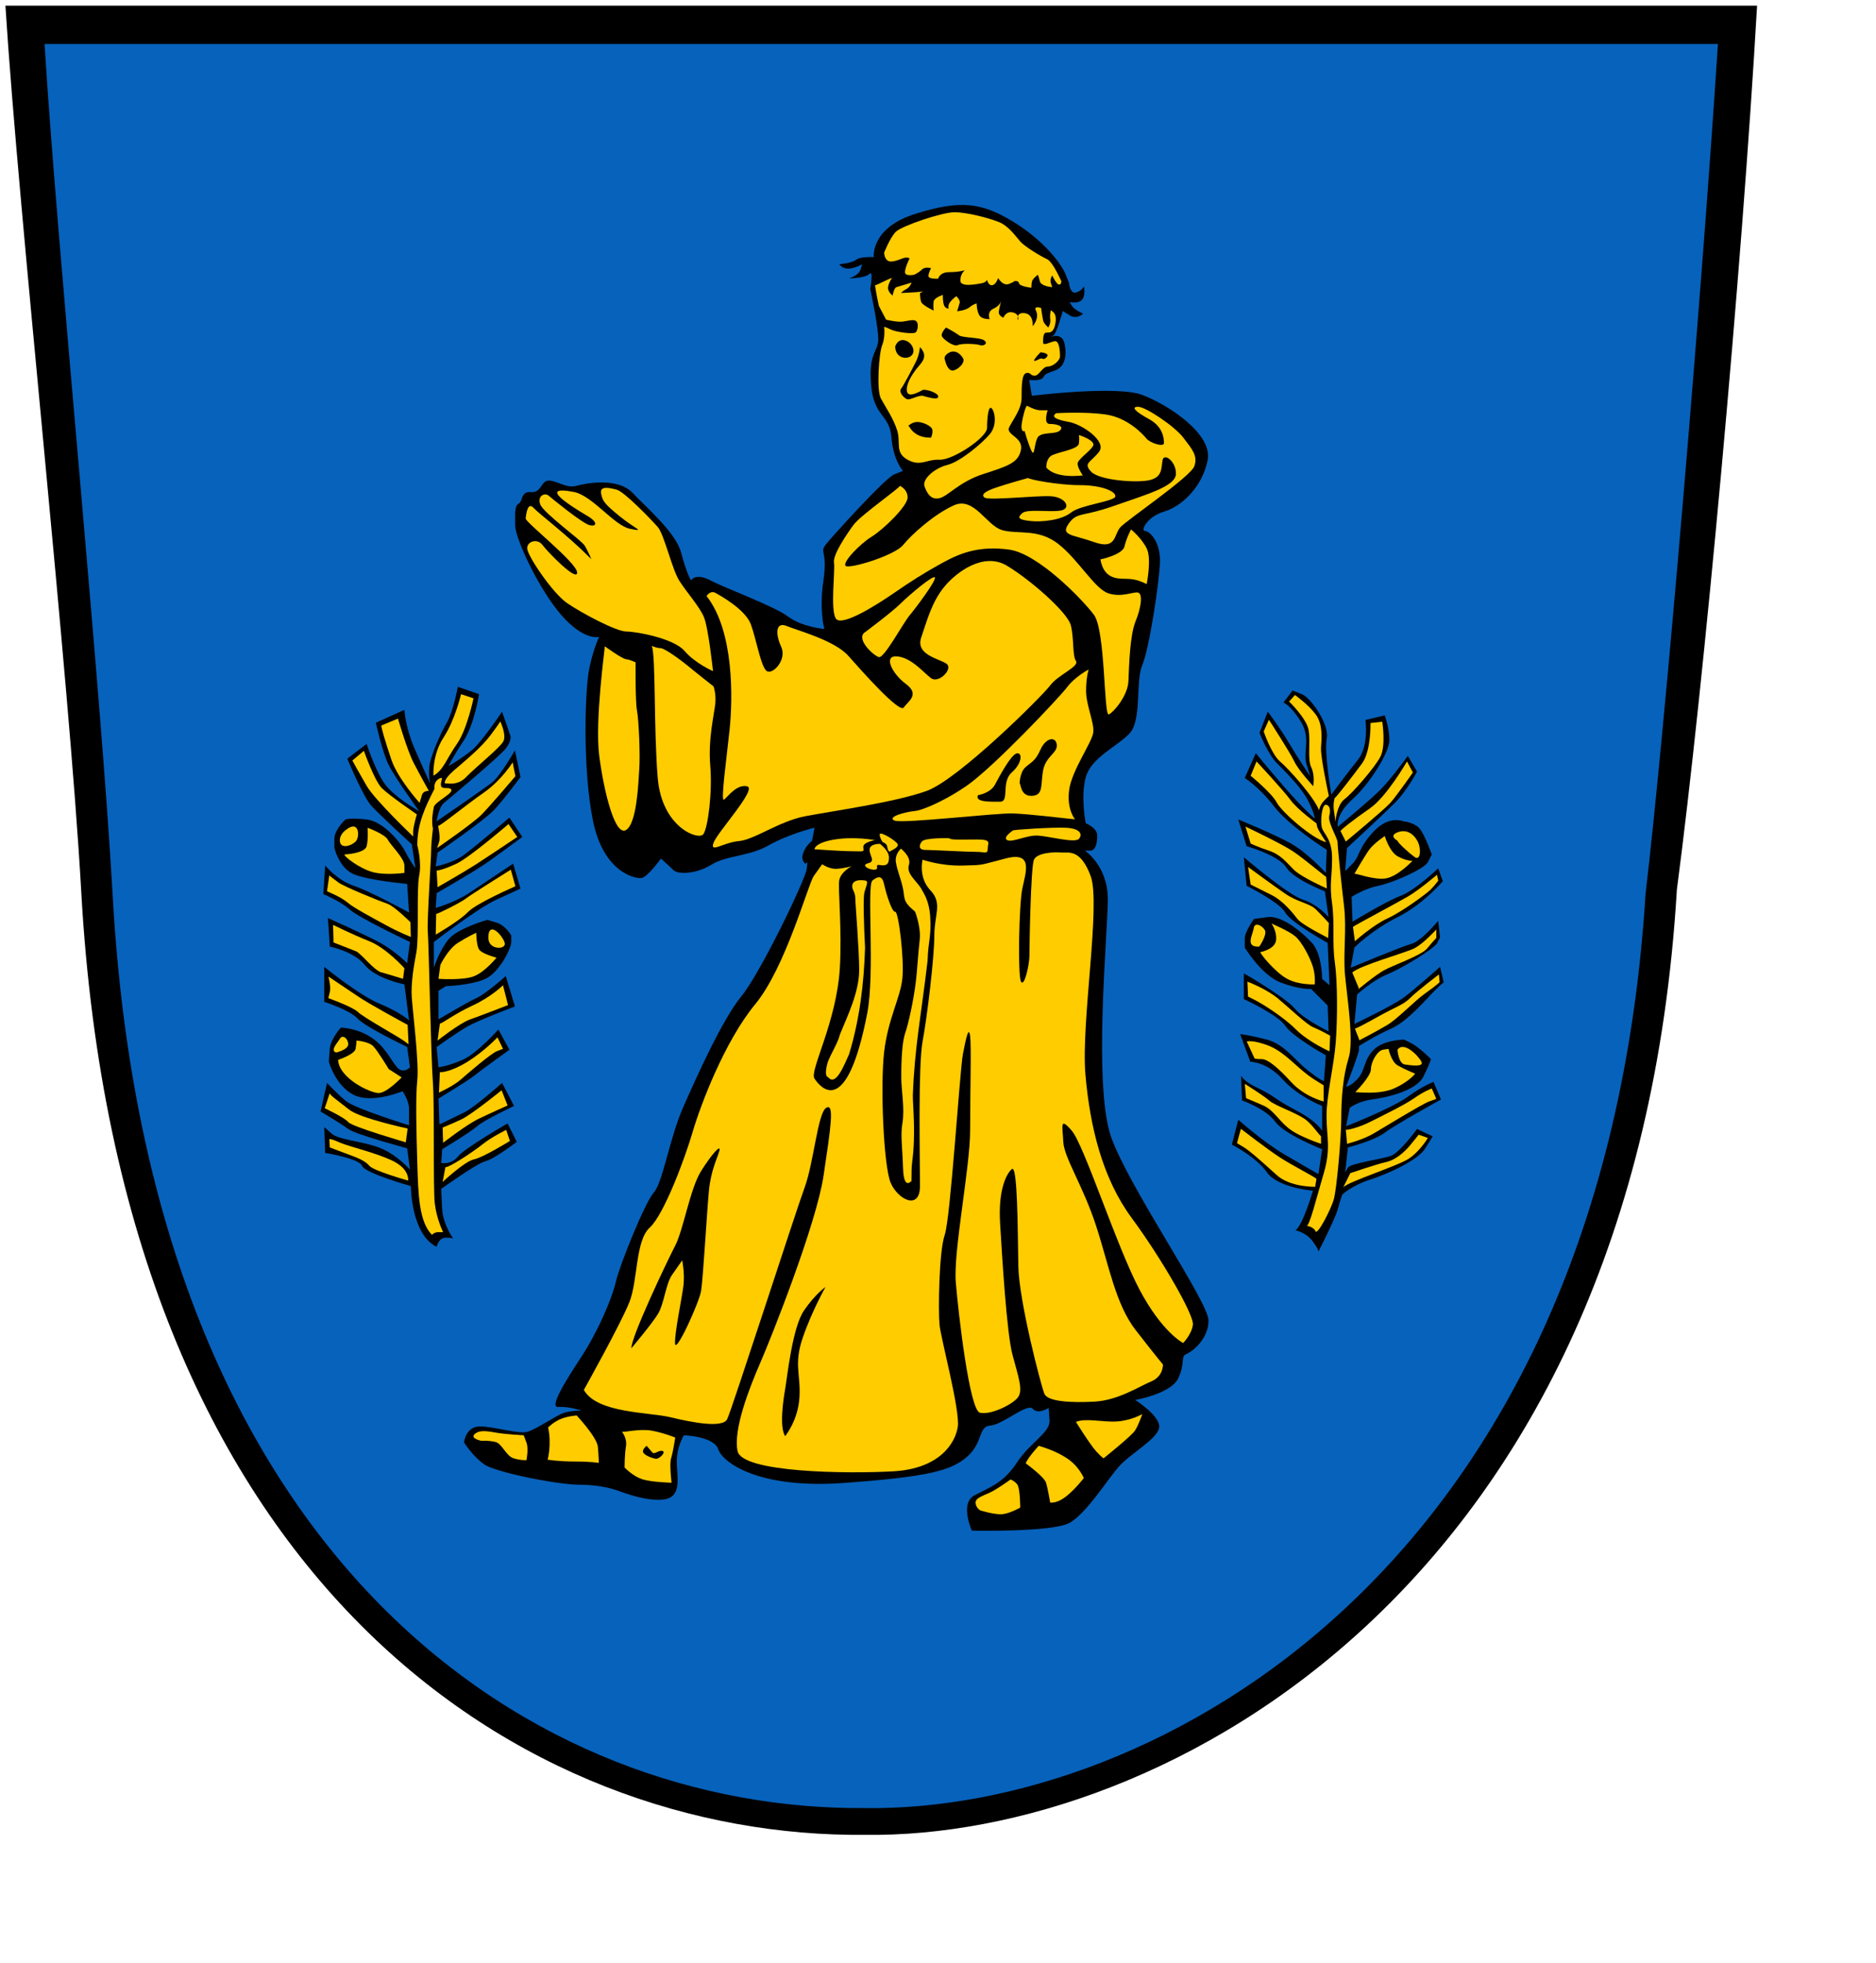 <?xml version="1.0" encoding="UTF-8" standalone="no"?>
<!-- Created with Inkscape (http://www.inkscape.org/) -->
<svg
   xmlns:dc="http://purl.org/dc/elements/1.1/"
   xmlns:cc="http://web.resource.org/cc/"
   xmlns:rdf="http://www.w3.org/1999/02/22-rdf-syntax-ns#"
   xmlns:svg="http://www.w3.org/2000/svg"
   xmlns="http://www.w3.org/2000/svg"
   xmlns:sodipodi="http://sodipodi.sourceforge.net/DTD/sodipodi-0.dtd"
   xmlns:inkscape="http://www.inkscape.org/namespaces/inkscape"
   id="svg1322"
   sodipodi:version="0.32"
   inkscape:version="0.44.1"
   width="540pt"
   height="565pt"
   version="1.0"
   sodipodi:docbase="C:\Dokumente und Einstellungen\Martin\Desktop"
   sodipodi:docname="Wappen Mönchhagen.svg"
   inkscape:export-filename="C:\Dokumente und Einstellungen\Martin\Desktop\Wappen Rostock.png"
   inkscape:export-xdpi="150"
   inkscape:export-ydpi="150">
  <defs
     id="defs1325">
    <style
       id="style6"
       type="text/css">
   
    .fil8 {fill:none;fill-rule:nonzero}
    .fil0 {fill:black;fill-rule:nonzero}
    .fil7 {fill:white;fill-rule:nonzero}
    .fil1 {fill:#000099;fill-rule:nonzero}
    .fil6 {fill:#660000;fill-rule:nonzero}
    .fil4 {fill:#8A8A01;fill-rule:nonzero}
    .fil3 {fill:#939301;fill-rule:nonzero}
    .fil5 {fill:red;fill-rule:nonzero}
    .fil2 {fill:#FFCC00;fill-rule:nonzero}
   
  </style>
    <style
       type="text/css"
       id="style2978">
   
    .str4 {stroke:black;stroke-width:1.138}
    .str3 {stroke:black;stroke-width:1.138}
    .str2 {stroke:black;stroke-width:1.138}
    .str8 {stroke:black;stroke-width:1.138}
    .str6 {stroke:black;stroke-width:1.138}
    .str5 {stroke:black;stroke-width:1.139}
    .str7 {stroke:black;stroke-width:1.139}
    .str1 {stroke:black;stroke-width:1.139}
    .str0 {stroke:black;stroke-width:2.407}
    .fil0 {fill:#0000DC}
    .fil2 {fill:red}
    .fil1 {fill:#FFF000}
    .fil4 {fill:#FFF020}
    .fil3 {fill:#FFF02D}
    .fil5 {fill:black;fill-rule:nonzero}
   
  </style>
    <style
       id="style1749"
       type="text/css">
   
    .str4 {stroke:black;stroke-width:1.138}
    .str3 {stroke:black;stroke-width:1.138}
    .str2 {stroke:black;stroke-width:1.138}
    .str8 {stroke:black;stroke-width:1.138}
    .str6 {stroke:black;stroke-width:1.138}
    .str5 {stroke:black;stroke-width:1.139}
    .str7 {stroke:black;stroke-width:1.139}
    .str1 {stroke:black;stroke-width:1.139}
    .str0 {stroke:black;stroke-width:2.407}
    .fil0 {fill:#0000DC}
    .fil2 {fill:red}
    .fil1 {fill:#FFF000}
    .fil4 {fill:#FFF020}
    .fil3 {fill:#FFF02D}
    .fil5 {fill:black;fill-rule:nonzero}
   
  </style>
    <style
       type="text/css"
       id="style1747">
   
    .fil8 {fill:none;fill-rule:nonzero}
    .fil0 {fill:black;fill-rule:nonzero}
    .fil7 {fill:white;fill-rule:nonzero}
    .fil1 {fill:#000099;fill-rule:nonzero}
    .fil6 {fill:#660000;fill-rule:nonzero}
    .fil4 {fill:#8A8A01;fill-rule:nonzero}
    .fil3 {fill:#939301;fill-rule:nonzero}
    .fil5 {fill:red;fill-rule:nonzero}
    .fil2 {fill:#FFCC00;fill-rule:nonzero}
   
  </style>
    <style
       id="style1873"
       type="text/css">
   
    .str4 {stroke:black;stroke-width:1.138}
    .str3 {stroke:black;stroke-width:1.138}
    .str2 {stroke:black;stroke-width:1.138}
    .str8 {stroke:black;stroke-width:1.138}
    .str6 {stroke:black;stroke-width:1.138}
    .str5 {stroke:black;stroke-width:1.139}
    .str7 {stroke:black;stroke-width:1.139}
    .str1 {stroke:black;stroke-width:1.139}
    .str0 {stroke:black;stroke-width:2.407}
    .fil0 {fill:#0000DC}
    .fil2 {fill:red}
    .fil1 {fill:#FFF000}
    .fil4 {fill:#FFF020}
    .fil3 {fill:#FFF02D}
    .fil5 {fill:black;fill-rule:nonzero}
   
  </style>
    <style
       type="text/css"
       id="style1871">
   
    .fil8 {fill:none;fill-rule:nonzero}
    .fil0 {fill:black;fill-rule:nonzero}
    .fil7 {fill:white;fill-rule:nonzero}
    .fil1 {fill:#000099;fill-rule:nonzero}
    .fil6 {fill:#660000;fill-rule:nonzero}
    .fil4 {fill:#8A8A01;fill-rule:nonzero}
    .fil3 {fill:#939301;fill-rule:nonzero}
    .fil5 {fill:red;fill-rule:nonzero}
    .fil2 {fill:#FFCC00;fill-rule:nonzero}
   
  </style>
  </defs>
  <sodipodi:namedview
     inkscape:window-height="968"
     inkscape:window-width="1280"
     inkscape:pageshadow="2"
     inkscape:pageopacity="0.0"
     borderopacity="1.0"
     bordercolor="#666666"
     pagecolor="#ffffff"
     id="base"
     inkscape:zoom="0.70710678"
     inkscape:cx="233.90678"
     inkscape:cy="355.38666"
     inkscape:window-x="-4"
     inkscape:window-y="-4"
     inkscape:current-layer="svg1322" />
  <path
     style="fill:#000000;fill-opacity:1;fill-rule:evenodd;stroke:none;stroke-width:1px;stroke-linecap:butt;stroke-linejoin:miter;stroke-opacity:1"
     d="M 2.08,2.179 L 674.358,2.179 C 668.586,103.481 653.837,263.679 643.576,341.422 C 627.661,609.264 446.086,705.695 332.063,704.223 C 202.126,705.457 46.099,608.992 31.192,342.405 C 26.539,259.188 7.176,83.14 2.08,2.179 z "
     id="path1738"
     sodipodi:nodetypes="ccccsc" />
  <path
     style="fill:#0762bc;fill-opacity:1;fill-rule:evenodd;stroke:none;stroke-width:1px;stroke-linecap:butt;stroke-linejoin:miter;stroke-opacity:1"
     d="M 17.101,16.884 L 659.337,16.884 C 653.003,114.868 638.877,281.156 631.564,343.018 C 615.3,602.924 442.55,695.363 332.265,693.94 C 206.588,695.134 57.676,601.827 43.258,343.969 C 38.758,263.477 21.912,95.194 17.101,16.884 z "
     id="path1740"
     sodipodi:nodetypes="ccccsc" />
  <path
     style="fill:black;fill-opacity:1;fill-rule:evenodd;stroke:none;stroke-width:1px;stroke-linecap:butt;stroke-linejoin:miter;stroke-opacity:1"
     d="M 236.376,571.883 C 236.376,571.883 230.952,569.849 222.478,569.849 C 214.004,569.849 190.277,565.103 185.871,562.053 C 181.464,559.002 178.075,553.579 178.075,553.579 C 178.075,553.579 178.752,547.477 184.176,547.477 C 189.599,547.477 199.09,550.528 202.48,549.511 C 205.869,548.494 213.326,543.41 216.038,542.393 C 218.75,541.376 223.156,541.376 223.156,541.376 C 223.156,541.376 218.072,539.681 214.343,540.02 C 210.615,540.359 216.716,530.529 223.156,520.7 C 229.596,510.87 235.02,497.989 236.376,491.888 C 237.731,485.787 247.561,461.382 250.951,457.653 C 254.341,453.924 257.052,436.638 262.137,425.113 C 267.221,413.588 277.051,391.556 284.508,382.404 C 291.965,373.252 308.913,338 309.591,333.594 C 310.269,329.187 309.252,331.56 309.252,331.56 C 309.252,331.56 307.218,330.543 308.235,327.492 C 309.252,324.442 311.625,322.747 311.625,322.747 L 312.642,317.663 C 312.642,317.663 302.812,320.035 295.016,324.442 C 287.22,328.848 279.085,328.17 272.983,331.899 C 266.882,335.627 260.103,335.627 258.408,333.933 C 256.713,332.238 253.663,329.526 253.663,329.526 C 253.663,329.526 248.578,336.644 246.205,336.983 C 243.833,337.322 231.63,334.95 227.563,314.951 C 223.495,294.952 224.512,264.107 226.207,256.311 C 227.902,248.515 229.935,244.447 229.935,244.447 C 229.935,244.447 224.173,246.142 215.36,235.973 C 206.547,225.804 197.734,206.484 197.734,201.738 C 197.734,196.993 197.395,194.281 199.09,193.264 C 200.785,192.247 199.768,188.519 203.836,188.858 C 207.903,189.197 207.564,184.451 210.615,184.451 C 213.665,184.451 217.394,187.502 221.122,186.485 C 224.851,185.468 237.054,183.095 242.816,189.197 C 248.578,195.298 259.425,204.45 261.459,212.246 C 263.492,220.042 265.187,222.754 265.187,222.754 C 265.187,222.754 266.882,219.703 272.644,222.754 C 278.407,225.804 297.049,232.584 302.473,236.651 C 307.896,240.719 316.37,241.397 316.37,241.397 C 316.37,241.397 314.336,234.278 316.031,222.754 C 317.726,211.229 314.336,212.246 317.048,208.856 C 319.76,205.467 339.758,183.434 343.148,182.079 C 346.538,180.723 346.538,180.723 346.538,180.723 C 346.538,180.723 342.809,176.655 342.131,167.842 C 341.453,159.029 335.352,160.046 334.335,147.844 C 333.318,135.641 336.708,135.302 337.047,130.896 C 337.386,126.489 333.996,110.897 333.996,110.897 C 333.996,110.897 335.352,103.44 333.657,105.135 C 331.962,106.83 325.861,106.83 325.861,106.83 C 325.861,106.83 329.59,105.813 330.268,103.44 C 330.945,101.067 330.945,101.406 330.945,101.406 C 330.945,101.406 327.895,103.101 325.522,103.101 C 323.149,103.101 322.133,101.406 322.133,101.406 C 322.133,101.406 326.878,101.067 328.573,99.711 C 330.268,98.356 335.352,98.694 335.352,98.694 C 335.352,98.694 333.996,87.509 351.283,82.085 C 368.57,76.662 376.705,77.679 388.908,85.136 C 401.11,92.593 407.55,101.745 408.906,105.135 C 410.262,108.524 410.262,108.524 410.262,108.524 C 410.262,108.524 410.601,112.931 412.974,112.253 C 415.347,111.575 416.024,109.88 416.024,109.88 C 416.024,109.88 416.702,113.27 415.347,114.965 C 413.991,116.659 410.601,115.981 410.601,115.981 C 410.601,115.981 410.601,116.32 411.618,117.676 C 412.635,119.032 415.685,120.388 415.685,120.388 C 415.685,120.388 413.313,122.761 410.601,121.066 C 407.889,119.371 407.889,119.371 407.889,119.371 C 407.889,119.371 405.517,128.184 404.161,128.862 C 402.805,129.54 402.805,129.54 402.805,129.54 C 402.805,129.54 407.55,127.167 408.567,131.913 C 409.584,136.658 408.567,140.726 405.178,142.081 C 401.788,143.437 401.449,143.098 400.432,144.793 C 399.415,146.488 395.009,145.81 395.009,145.81 L 396.026,151.911 C 396.026,151.911 428.566,147.844 438.396,151.572 C 448.226,155.301 465.513,166.486 463.479,176.655 C 461.445,186.824 453.649,194.281 446.87,196.315 C 440.091,198.349 437.718,203.772 439.413,203.772 C 441.107,203.772 445.514,207.84 445.175,215.975 C 444.836,224.11 441.107,248.854 438.396,255.294 C 435.684,261.734 438.396,276.648 433.311,281.733 C 428.227,286.817 418.736,290.885 416.702,298.342 C 414.669,305.799 416.702,315.968 416.702,315.968 C 416.702,315.968 421.109,317.663 421.109,320.713 C 421.109,323.764 420.431,326.476 418.397,326.476 C 416.363,326.476 416.363,326.476 416.363,326.476 C 416.363,326.476 425.176,332.238 425.176,345.118 C 425.176,357.999 419.414,416.978 426.532,436.638 C 433.65,456.297 463.818,499.684 463.818,506.802 C 463.818,513.92 457.716,518.666 455.344,519.683 C 452.971,520.7 455.005,522.733 452.293,528.835 C 449.581,534.936 435.684,537.309 435.684,537.309 C 435.684,537.309 445.853,543.749 444.836,548.155 C 443.819,552.562 433.65,557.985 429.244,563.07 C 424.837,568.154 417.041,580.696 410.601,584.424 C 404.161,588.153 372.977,587.475 372.977,587.475 C 372.977,587.475 368.231,576.967 373.993,573.916 C 379.756,570.866 385.179,569.171 390.263,561.375 C 395.348,553.579 403.144,549.85 402.805,545.105 C 402.466,540.359 402.466,540.359 402.466,540.359 C 402.466,540.359 398.399,543.071 396.365,540.698 C 394.331,538.326 384.84,546.8 380.095,547.138 C 375.349,547.477 377.383,553.579 371.282,559.002 C 365.18,564.425 356.367,566.798 323.827,569.171 C 291.287,571.544 277.39,561.375 275.695,556.29 C 274,551.206 262.476,550.867 262.476,550.867 C 262.476,550.867 259.425,555.612 259.764,562.053 C 260.103,568.493 261.459,575.272 253.663,575.611 C 245.867,575.95 237.054,571.883 236.376,571.883 z "
     id="path1966" />
  <path
     style="fill:#fc0;fill-opacity:1;fill-rule:evenodd;stroke:none;stroke-width:1px;stroke-linecap:butt;stroke-linejoin:miter;stroke-opacity:1"
     d="M 184.732,552.985 C 184.732,552.985 188.09,552.808 190.388,553.515 C 192.687,554.222 194.278,558.818 197.106,559.702 C 199.934,560.586 202.056,560.409 202.056,560.409 C 202.056,560.409 202.94,555.99 202.056,553.692 C 201.172,551.394 200.995,550.863 200.995,550.863 C 200.995,550.863 193.924,550.51 190.035,549.803 C 186.146,549.096 183.671,548.919 182.08,550.51 C 180.489,552.101 184.555,552.985 184.732,552.985 z "
     id="path1968" />
  <path
     style="fill:#fc0;fill-opacity:1;fill-rule:evenodd;stroke:none;stroke-width:1px;stroke-linecap:butt;stroke-linejoin:miter;stroke-opacity:1"
     d="M 210.364,547.858 C 210.364,547.858 212.662,545.56 215.491,544.499 C 218.319,543.439 221.324,543.262 221.324,543.262 C 221.324,543.262 229.103,551.57 229.456,555.283 C 229.81,558.995 229.81,561.47 229.81,561.47 C 229.81,561.47 226.981,560.94 220.617,560.94 C 214.253,560.94 210.187,560.232 210.187,560.232 C 210.187,560.232 211.778,554.399 210.364,547.858 z "
     id="path1970" />
  <path
     style="fill:#fc0;fill-opacity:1;fill-rule:evenodd;stroke:none;stroke-width:1px;stroke-linecap:butt;stroke-linejoin:miter;stroke-opacity:1"
     d="M 238.649,549.449 C 238.649,549.449 240.77,551.924 240.24,555.106 C 239.709,558.288 239.709,563.238 239.709,563.238 C 239.709,563.238 242.714,566.42 246.25,567.657 C 249.785,568.895 257.74,569.071 257.74,569.071 C 257.74,569.071 256.857,561.823 257.564,559.702 C 258.271,557.581 259.155,551.747 259.155,551.747 C 259.155,551.747 254.912,549.979 250.139,549.096 C 245.366,548.212 238.825,549.979 238.649,549.449 z "
     id="path1972" />
  <path
     style="fill:black;fill-rule:evenodd;stroke:none;stroke-width:1px;stroke-linecap:butt;stroke-linejoin:miter;stroke-opacity:1"
     d="M 248.194,554.929 C 248.194,554.929 246.603,555.99 246.78,557.227 C 246.957,558.465 250.669,559.879 251.907,559.879 C 253.144,559.879 255.796,557.227 254.205,556.874 C 252.614,556.52 251.2,558.465 250.316,557.404 C 249.432,556.343 248.371,555.106 248.194,554.929 z "
     id="path1974" />
  <path
     style="fill:#fc0;fill-opacity:1;fill-rule:evenodd;stroke:none;stroke-width:1px;stroke-linecap:butt;stroke-linejoin:miter;stroke-opacity:1"
     d="M 376.181,579.678 C 376.181,579.678 382.191,581.622 385.196,581.092 C 388.202,580.562 391.56,578.617 391.56,578.617 C 391.56,578.617 391.56,571.016 390.323,569.602 C 389.085,568.187 387.848,567.834 387.848,567.834 C 387.848,567.834 383.429,571.016 380.777,572.43 C 378.125,573.844 374.413,574.728 374.413,576.673 C 374.413,578.617 376.181,579.678 376.181,579.678 z "
     id="path1976" />
  <path
     style="fill:#fc0;fill-opacity:1;fill-rule:evenodd;stroke:none;stroke-width:1px;stroke-linecap:butt;stroke-linejoin:miter;stroke-opacity:1"
     d="M 393.682,561.647 C 393.682,561.647 400.753,566.773 401.46,569.071 C 402.167,571.369 403.051,576.673 403.051,576.673 C 403.051,576.673 405.349,577.203 408.884,574.551 C 412.42,571.9 415.956,567.304 415.956,567.304 C 415.956,567.304 414.188,562.707 409.238,559.525 C 404.288,556.343 398.631,554.929 398.631,554.929 C 398.631,554.929 394.389,559.525 393.682,561.647 z "
     id="path1978" />
  <path
     style="fill:#fc0;fill-opacity:1;fill-rule:evenodd;stroke:none;stroke-width:1px;stroke-linecap:butt;stroke-linejoin:miter;stroke-opacity:1"
     d="M 412.95,545.737 C 412.95,545.737 418.43,554.576 420.729,557.05 C 423.027,559.525 423.557,559.702 423.557,559.702 C 423.557,559.702 434.164,551.217 435.578,549.096 C 436.992,546.974 438.406,542.732 438.406,542.732 C 438.406,542.732 434.164,545.206 428.683,545.56 C 423.203,545.914 416.663,544.146 412.95,545.737 z "
     id="path1980" />
  <path
     style="fill:#fc0;fill-opacity:1;fill-rule:evenodd;stroke:none;stroke-width:1px;stroke-linecap:butt;stroke-linejoin:miter;stroke-opacity:1"
     d="M 250.139,247.868 C 250.139,247.868 251.907,248.752 253.498,248.752 C 255.089,248.752 261.806,253.702 264.104,255.646 C 266.402,257.591 273.827,263.424 273.827,263.424 C 273.827,263.424 274.888,266.076 274.534,269.965 C 274.181,273.854 271.706,283.577 272.59,293.83 C 273.474,304.083 271.706,317.695 269.938,320.17 C 268.17,322.645 254.028,317.695 252.437,298.603 C 250.846,279.511 251.73,251.58 250.139,247.868 z "
     id="path2000" />
  <path
     style="fill:#fc0;fill-opacity:1;fill-rule:evenodd;stroke:none;stroke-width:1px;stroke-linecap:butt;stroke-linejoin:miter;stroke-opacity:1"
     d="M 232.108,248.045 C 232.108,248.045 238.649,252.818 240.24,252.995 C 241.83,253.171 243.952,254.232 243.952,254.232 C 243.952,254.232 243.775,269.081 244.482,272.794 C 245.189,276.506 245.72,289.587 245.366,294.891 C 245.012,300.194 244.482,316.104 240.24,318.579 C 235.997,321.054 231.754,303.729 229.986,290.118 C 228.219,276.506 232.285,248.222 232.108,248.045 z "
     id="path2002" />
  <path
     style="fill:#fc0;fill-opacity:1;fill-rule:evenodd;stroke:none;stroke-width:1px;stroke-linecap:butt;stroke-linejoin:miter;stroke-opacity:1"
     d="M 226.981,214.634 C 226.981,214.634 225.694,211.604 224.456,209.482 C 223.219,207.361 208.597,196.956 207.359,193.598 C 206.122,190.239 209.15,188.994 210.564,190.231 C 211.978,191.469 223.213,200.601 226.042,201.485 C 228.87,202.368 229.782,200.582 225.572,198.095 C 207.617,187.481 214.071,187.616 220.203,188.812 C 227.451,190.226 235.643,201.729 241.83,202.967 C 248.018,204.204 243.743,202.985 237.909,198.212 C 232.075,193.439 231.224,192.36 230.694,189.355 C 230.163,186.35 233.876,187.234 236.704,187.941 C 239.532,188.648 249.962,199.431 252.437,202.26 C 254.912,205.088 257.917,218.523 260.746,222.943 C 263.574,227.362 268.347,232.665 270.115,236.731 C 271.883,240.797 273.65,257.591 273.65,257.591 C 273.65,257.591 266.756,254.586 262.69,249.813 C 258.624,245.04 244.305,242.388 240.416,242.388 C 236.527,242.388 223.317,235.372 217.66,231.483 C 212.003,227.594 202.518,213.402 202.341,210.573 C 202.165,207.745 206.268,206.52 208.213,209.172 C 210.157,211.823 221.501,223.473 221.501,219.761 C 221.501,216.048 201.561,200.394 201.738,198.979 C 201.914,197.565 202.45,192.419 204.748,194.894 C 207.046,197.368 217.908,205.457 226.981,214.634 z "
     id="path2008"
     sodipodi:nodetypes="cssssssssssssscssssssssc" />
  <path
     style="fill:#fc0;fill-opacity:1;fill-rule:evenodd;stroke:none;stroke-width:1px;stroke-linecap:butt;stroke-linejoin:miter;stroke-opacity:1"
     d="M 271.175,228.776 C 271.175,228.776 272.59,226.478 274.534,227.539 C 276.479,228.599 286.025,233.903 288.146,239.56 C 290.267,245.216 292.035,256.177 294.333,257.591 C 296.631,259.005 302.111,253.171 299.813,248.222 C 297.515,243.272 297.692,238.499 301.935,240.267 C 306.177,242.034 320.319,245.747 325.623,251.757 C 330.926,257.768 345.245,273.854 346.836,271.556 C 348.427,269.258 353.2,266.606 347.72,262.541 C 342.24,258.475 338.881,251.404 344.361,251.934 C 349.841,252.464 354.26,257.944 357.266,260.242 C 360.271,262.541 365.928,256.707 363.276,254.762 C 360.624,252.818 351.255,251.404 353.553,244.686 C 355.851,237.969 357.619,231.074 362.392,225.241 C 367.165,219.407 377.595,211.806 386.434,217.109 C 395.273,222.412 409.768,234.963 411.006,240.09 C 412.243,245.216 411.536,251.58 412.95,253.702 C 414.365,255.823 406.056,259.005 403.051,263.071 C 400.046,267.137 367.872,299.133 355.675,303.553 C 343.477,307.972 319.082,311.331 309.006,313.275 C 298.929,315.22 289.56,322.291 283.55,322.821 C 277.539,323.352 272.413,327.594 273.827,323.528 C 275.241,319.463 290.798,302.669 286.732,301.785 C 282.666,300.901 279.307,305.851 277.893,306.911 C 276.479,307.972 278.777,291.885 280.014,280.041 C 281.252,268.197 281.782,242.211 271.175,228.776 z "
     id="path2895" />
  <path
     style="fill:#fc0;fill-opacity:1;fill-rule:evenodd;stroke:none;stroke-width:1px;stroke-linecap:butt;stroke-linejoin:miter;stroke-opacity:1"
     d="M 405.349,158.596 C 405.349,158.596 416.486,157.889 424.618,159.126 C 432.749,160.364 438.583,166.551 439.997,168.319 C 441.411,170.086 446.715,171.677 446.715,170.086 C 446.715,168.495 446.538,163.899 441.058,160.894 C 435.578,157.889 433.987,156.121 436.815,156.121 C 439.644,156.121 450.781,163.546 454.139,167.965 C 457.498,172.384 459.796,174.859 458.382,178.925 C 456.968,182.991 432.396,199.608 429.921,202.436 C 427.446,205.265 428.507,211.098 420.021,208.093 C 411.536,205.088 406.94,205.618 410.122,201.022 C 413.304,196.426 415.072,198.547 427.623,194.128 C 440.174,189.708 451.134,186.703 451.311,181.93 C 451.488,177.157 446.715,173.622 446.184,176.627 C 445.654,179.632 446.184,182.991 441.411,184.228 C 436.638,185.466 421.966,184.405 418.784,181.046 C 415.602,177.688 418.607,177.511 421.789,173.445 C 424.971,169.379 415.248,162.838 410.299,161.955 C 405.349,161.071 403.228,160.01 405.349,158.596 z "
     id="path2897" />
  <path
     style="fill:#fc0;fill-opacity:1;fill-rule:evenodd;stroke:none;stroke-width:1px;stroke-linecap:butt;stroke-linejoin:miter;stroke-opacity:1"
     d="M 345.332,186.451 C 345.332,186.451 348.332,187.701 348.332,190.951 C 348.332,194.201 339.082,203.201 334.582,205.951 C 330.082,208.701 323.082,215.951 324.582,217.201 C 326.082,218.451 343.332,213.201 346.582,209.201 C 349.832,205.201 358.332,197.451 366.082,193.951 C 373.832,190.451 378.582,201.701 384.582,203.451 C 390.582,205.201 398.332,202.701 406.082,208.701 C 413.832,214.701 420.082,225.951 425.332,227.701 C 430.582,229.451 435.082,226.951 436.832,227.451 C 438.582,227.951 438.082,232.951 435.832,238.451 C 433.582,243.951 433.332,255.951 433.082,261.451 C 432.832,266.951 427.582,273.201 425.582,274.201 C 423.582,275.201 424.332,241.951 419.832,235.951 C 415.332,229.951 398.332,212.451 387.332,210.951 C 376.332,209.451 369.082,211.951 361.832,215.951 C 354.582,219.951 349.832,222.951 343.332,227.451 C 336.832,231.951 323.082,240.701 320.832,237.451 C 318.582,234.201 320.582,218.951 320.082,215.951 C 319.582,212.951 324.832,205.201 327.582,201.451 C 330.332,197.701 345.832,186.951 345.332,186.451 z "
     id="path2899" />
  <path
     style="fill:#fc0;fill-opacity:1;fill-rule:evenodd;stroke:none;stroke-width:1px;stroke-linecap:butt;stroke-linejoin:miter;stroke-opacity:1"
     d="M 331.582,242.951 C 331.582,242.951 342.332,234.951 345.582,231.701 C 348.832,228.451 358.582,220.201 358.832,221.701 C 359.082,223.201 351.582,233.201 349.082,236.201 C 346.582,239.201 339.332,252.701 337.332,252.201 C 335.332,251.701 328.832,245.701 331.582,242.951 z "
     id="path2901" />
  <path
     style="fill:#fc0;fill-opacity:1;fill-rule:evenodd;stroke:none;stroke-width:1px;stroke-linecap:butt;stroke-linejoin:miter;stroke-opacity:1"
     d="M 351.582,311.201 C 346.582,311.701 340.332,313.701 343.332,314.951 C 346.332,316.201 382.582,311.951 388.832,312.201 C 395.082,312.451 407.582,313.951 410.082,314.201 C 412.582,314.451 412.582,314.451 412.582,314.451 C 412.582,314.451 409.332,310.701 410.332,303.201 C 411.332,295.701 419.082,284.951 419.582,281.201 C 420.082,277.451 416.832,270.701 416.832,265.201 C 416.832,259.701 417.832,256.951 417.832,256.951 C 417.832,256.951 412.582,259.701 409.582,263.701 C 406.582,267.701 381.082,294.701 370.832,301.701 C 360.582,308.701 352.582,311.201 351.582,311.201 z "
     id="path2903" />
  <path
     style="fill:black;fill-rule:evenodd;stroke:none;stroke-width:1px;stroke-linecap:butt;stroke-linejoin:miter;stroke-opacity:1"
     d="M 375.332,305.201 C 375.332,305.201 380.082,304.451 381.832,301.201 C 383.582,297.951 387.832,289.951 390.082,289.201 C 392.332,288.451 392.582,292.701 388.332,296.451 C 384.082,300.201 387.582,307.701 383.832,307.701 C 380.082,307.701 374.082,307.951 375.332,305.201 z "
     id="path2905" />
  <path
     style="fill:black;fill-rule:evenodd;stroke:none;stroke-width:1px;stroke-linecap:butt;stroke-linejoin:miter;stroke-opacity:1"
     d="M 391.332,300.701 C 391.332,300.701 391.332,296.451 393.582,294.451 C 395.832,292.451 397.332,292.201 399.332,287.701 C 401.332,283.201 405.082,282.451 405.582,285.701 C 406.082,288.951 401.332,290.201 400.332,295.701 C 399.332,301.201 400.582,305.201 396.082,305.451 C 391.582,305.701 391.832,300.701 391.332,300.701 z "
     id="path2907" />
  <path
     style="fill:#fc0;fill-opacity:1;fill-rule:evenodd;stroke:none;stroke-width:1px;stroke-linecap:butt;stroke-linejoin:miter;stroke-opacity:1"
     d="M 394.582,183.451 C 394.582,183.451 387.332,185.451 382.832,186.951 C 378.332,188.451 376.332,189.701 377.832,190.951 C 379.332,192.201 397.082,190.201 403.082,190.451 C 409.082,190.701 411.332,195.201 407.082,195.951 C 402.832,196.701 394.332,195.201 392.332,196.951 C 390.332,198.701 390.832,199.451 395.332,199.951 C 399.832,200.451 407.332,199.701 411.082,196.701 C 414.832,193.701 428.082,192.451 428.082,190.451 C 428.082,188.451 422.582,186.201 414.332,186.201 C 406.082,186.201 394.582,183.951 394.582,183.451 z "
     id="path2909" />
  <path
     style="fill:#fc0;fill-opacity:1;fill-rule:evenodd;stroke:none;stroke-width:1px;stroke-linecap:butt;stroke-linejoin:miter;stroke-opacity:1"
     d="M 401.582,179.451 C 401.582,179.451 401.332,175.951 403.832,174.701 C 406.332,173.451 413.832,172.451 414.082,170.201 C 414.332,167.951 414.082,166.951 414.082,166.951 C 414.082,166.951 420.332,168.951 419.582,170.951 C 418.832,172.951 413.582,176.201 413.582,177.951 C 413.582,179.701 415.582,182.451 415.582,182.451 C 415.582,182.451 405.332,183.951 401.582,179.451 z "
     id="path2911" />
  <path
     style="fill:#fc0;fill-opacity:1;fill-rule:evenodd;stroke:none;stroke-width:1px;stroke-linecap:butt;stroke-linejoin:miter;stroke-opacity:1"
     d="M 422.332,214.701 C 422.332,214.701 430.832,212.951 431.582,209.701 C 432.332,206.451 434.082,203.201 434.082,203.201 C 434.082,203.201 438.082,206.451 440.082,210.451 C 442.082,214.451 440.082,224.201 440.082,224.201 C 440.082,224.201 437.082,222.451 433.582,222.201 C 430.082,221.951 423.832,223.201 422.332,214.701 z "
     id="path2913" />
  <path
     style="fill:#fc0;fill-opacity:1;fill-rule:evenodd;stroke:none;stroke-width:1px;stroke-linecap:butt;stroke-linejoin:miter;stroke-opacity:1"
     d="M 339.332,96.951 C 339.332,96.951 341.582,91.201 343.832,88.951 C 346.082,86.701 361.582,81.451 366.332,81.451 C 371.082,81.451 379.582,83.701 383.332,85.201 C 387.082,86.701 389.832,90.701 391.582,92.701 C 393.332,94.701 399.582,98.451 401.832,99.451 C 404.082,100.451 407.332,107.951 407.332,107.951 C 407.332,107.951 407.332,109.451 406.332,109.201 C 405.332,108.951 403.832,105.701 403.832,105.701 C 403.832,105.701 402.832,107.201 403.332,108.701 C 403.832,110.201 403.832,110.201 403.832,110.201 C 403.832,110.201 399.582,109.951 399.082,107.951 C 398.582,105.951 398.332,105.451 398.332,105.451 C 398.332,105.451 396.332,106.951 396.082,107.951 C 395.832,108.951 395.832,110.451 395.832,110.451 C 395.832,110.451 391.332,109.951 391.082,108.701 C 390.832,107.451 389.082,107.951 389.082,107.951 C 389.082,107.951 389.832,107.951 387.332,108.951 C 384.832,109.951 383.082,106.701 383.082,106.701 C 383.082,106.701 382.332,109.201 380.832,109.451 C 379.332,109.701 378.832,107.451 378.832,107.451 C 378.832,107.451 378.332,108.451 376.832,108.701 C 375.332,108.951 368.582,110.451 368.582,107.701 C 368.582,104.951 370.332,103.701 370.332,103.701 C 370.332,103.701 368.082,104.451 364.332,104.451 C 360.582,104.451 360.082,106.951 360.082,106.951 C 360.082,106.951 356.332,107.201 356.332,105.951 C 356.332,104.701 357.332,102.951 357.332,102.951 C 357.332,102.951 355.082,102.201 353.832,103.451 C 352.582,104.701 350.832,105.451 350.832,105.451 C 350.832,105.451 347.332,106.201 347.332,104.451 C 347.332,102.701 349.082,99.201 349.082,99.201 C 349.082,99.201 348.332,98.451 346.332,99.201 C 344.332,99.951 341.832,100.951 340.582,99.951 C 339.332,98.951 339.332,96.951 339.332,96.951 z "
     id="path2915" />
  <path
     style="fill:#fc0;fill-opacity:1;fill-rule:evenodd;stroke:none;stroke-width:1px;stroke-linecap:butt;stroke-linejoin:miter;stroke-opacity:1"
     d="M 403.332,118.951 C 403.332,118.951 402.832,120.701 403.082,122.451 C 403.332,124.201 402.332,125.701 402.332,125.701 C 402.332,125.701 400.582,124.201 400.332,122.951 C 399.867,120.625 399.582,118.201 399.582,118.201 C 399.582,118.201 396.552,117.139 397.582,119.201 C 399.082,122.201 396.332,125.201 396.332,125.201 C 396.332,125.201 396.832,120.701 393.332,120.201 C 389.832,119.701 390.582,122.951 390.582,122.951 C 390.582,122.951 391.582,120.701 388.832,119.951 C 386.082,119.201 385.082,121.951 385.082,121.951 C 385.082,121.951 383.332,121.201 383.332,119.951 C 383.332,118.701 384.332,115.201 384.332,115.201 C 384.332,115.201 384.082,117.201 381.332,118.451 C 378.582,119.701 379.832,122.451 379.832,122.451 C 379.832,122.451 376.832,122.701 375.832,120.951 C 374.832,119.201 374.832,116.451 374.832,116.451 C 374.832,116.451 373.582,116.701 372.082,117.951 C 370.582,119.201 367.332,119.451 367.332,119.451 C 367.332,119.451 368.082,117.201 368.332,116.201 C 368.582,115.201 367.082,113.701 367.082,113.701 C 367.082,113.701 366.082,114.201 364.832,115.701 C 363.582,117.201 364.082,118.451 364.082,118.451 C 364.082,118.451 362.832,118.451 362.332,117.201 C 361.832,115.951 361.832,113.201 361.832,113.201 C 361.832,113.201 358.582,114.201 358.332,115.701 C 358.082,117.201 358.332,119.201 358.332,119.201 C 358.332,119.201 354.082,117.201 353.582,115.951 C 353.082,114.701 353.082,112.451 353.082,112.451 C 353.082,112.451 355.082,111.701 353.582,111.951 C 352.082,112.201 345.832,112.451 345.832,112.451 C 345.832,112.451 346.332,111.701 347.832,110.951 C 349.332,110.201 349.832,108.451 349.832,108.451 C 349.832,108.451 345.082,109.951 344.082,110.201 C 343.082,110.451 342.582,113.451 342.582,113.451 C 342.582,113.451 340.582,111.951 340.832,110.201 C 341.082,108.451 342.332,106.701 342.332,106.701 C 342.332,106.701 341.832,106.701 338.832,108.201 C 335.832,109.701 335.832,109.451 335.832,109.451 C 335.832,109.451 336.082,111.451 336.582,113.951 C 337.082,116.451 337.332,117.451 337.332,117.451 L 340.082,122.701 C 340.082,122.701 344.332,123.701 346.332,123.451 C 348.332,123.201 350.582,122.451 351.582,123.201 C 352.582,123.951 352.332,126.451 351.582,127.451 C 350.832,128.451 343.832,127.451 341.832,126.451 C 339.832,125.451 339.332,125.451 339.332,125.451 C 339.332,125.451 339.832,129.451 338.582,132.451 C 337.332,135.451 336.332,149.701 338.082,152.951 C 339.832,156.201 342.832,160.451 344.332,165.201 C 345.832,169.951 343.332,173.701 348.332,176.451 C 353.332,179.201 355.582,176.201 360.582,176.451 C 365.582,176.701 378.832,167.951 378.832,164.201 C 378.832,160.451 379.332,155.451 380.582,156.701 C 381.832,157.951 382.832,163.201 379.832,166.701 C 376.832,170.201 368.582,177.201 363.582,178.451 C 358.582,179.701 353.832,183.951 354.832,186.701 C 355.832,189.451 357.332,191.951 360.582,191.201 C 363.832,190.451 368.082,184.951 377.332,181.951 C 386.582,178.951 390.832,177.701 391.832,172.701 C 392.832,167.701 385.832,166.951 387.332,163.951 C 388.832,160.951 392.082,156.951 392.082,152.701 C 392.082,148.451 392.082,143.701 393.832,143.201 C 395.582,142.701 395.332,144.201 397.082,144.201 C 398.832,144.201 400.082,140.701 402.082,140.701 C 404.082,140.701 406.832,138.451 406.832,136.701 C 406.832,134.951 406.582,130.701 404.832,130.951 C 403.082,131.201 400.332,132.951 400.332,131.451 C 400.332,129.951 400.332,127.951 401.332,127.701 C 402.332,127.451 404.332,128.451 405.082,123.951 C 405.832,119.451 403.082,119.451 403.332,118.951 z "
     id="path2917"
     sodipodi:nodetypes="cscscscscscscscscscscscscscscscscscscscsccsssscsssssssssssssssssssssssc" />
  <path
     style="fill:black;fill-opacity:1;fill-rule:evenodd;stroke:none;stroke-width:1px;stroke-linecap:butt;stroke-linejoin:miter;stroke-opacity:1"
     d="M 363.082,125.701 C 363.082,125.701 360.832,127.951 361.582,129.201 C 362.332,130.451 366.082,133.201 367.582,132.451 C 369.082,131.701 374.832,131.951 376.082,132.451 C 377.332,132.951 379.332,131.951 377.832,130.701 C 376.332,129.451 369.332,129.701 368.082,128.701 C 366.832,127.701 363.082,125.701 363.082,125.701 z "
     id="path2919" />
  <path
     style="fill:black;fill-rule:evenodd;stroke:none;stroke-width:1px;stroke-linecap:butt;stroke-linejoin:miter;stroke-opacity:1"
     d="M 348.582,163.451 C 348.582,163.451 350.082,161.951 352.082,161.951 C 354.082,161.951 357.582,163.451 357.832,164.951 C 358.082,166.451 357.332,167.951 357.332,167.951 C 357.332,167.951 354.332,168.201 351.832,166.701 C 349.332,165.201 349.082,163.451 348.582,163.451 z "
     id="path2921" />
  <path
     style="fill:black;fill-opacity:1;fill-rule:evenodd;stroke:none;stroke-width:1px;stroke-linecap:butt;stroke-linejoin:miter;stroke-opacity:1"
     d="M 343.582,132.951 C 343.582,132.951 344.832,128.951 348.582,131.201 C 349.955,132.025 351.582,134.701 349.832,136.451 C 348.082,138.201 343.582,137.451 343.582,132.951 z "
     id="path2923"
     sodipodi:nodetypes="cssc" />
  <path
     style="fill:black;fill-opacity:1;fill-rule:evenodd;stroke:none;stroke-width:1px;stroke-linecap:butt;stroke-linejoin:miter;stroke-opacity:1"
     d="M 364.582,135.201 C 364.582,135.201 362.082,136.201 362.582,137.951 C 363.082,139.701 363.832,142.201 365.582,142.201 C 367.332,142.201 370.707,139.25 369.582,137.451 C 367.082,133.451 364.082,135.451 364.582,135.201 z "
     id="path2925"
     sodipodi:nodetypes="csssc" />
  <path
     style="fill:black;fill-rule:evenodd;stroke:none;stroke-width:1px;stroke-linecap:butt;stroke-linejoin:miter;stroke-opacity:1"
     d="M 399.332,135.201 C 401.332,135.451 402.832,135.951 401.582,137.201 C 400.332,138.451 400.082,137.201 399.082,137.701 C 398.082,138.201 394.582,140.201 399.332,135.201 z "
     id="path2927" />
  <path
     style="fill:black;fill-rule:evenodd;stroke:none;stroke-width:1px;stroke-linecap:butt;stroke-linejoin:miter;stroke-opacity:1"
     d="M 353.082,133.201 C 353.082,133.201 352.832,136.201 351.582,138.701 C 350.332,141.201 346.832,147.951 345.832,149.201 C 344.832,150.451 346.832,152.701 348.082,153.201 C 349.332,153.701 352.582,151.451 354.332,151.951 C 356.082,152.451 360.082,153.701 360.082,152.201 C 360.082,150.701 355.082,149.201 354.082,149.701 C 353.082,150.201 348.582,152.951 348.082,150.201 C 347.582,147.451 350.082,143.701 351.832,141.451 C 353.582,139.201 356.582,136.951 353.082,133.201 z "
     id="path2929" />
  <path
     style="fill:#fc0;fill-opacity:1;fill-rule:evenodd;stroke:none;stroke-width:1px;stroke-linecap:butt;stroke-linejoin:miter;stroke-opacity:1"
     d="M 393.332,165.451 C 393.332,165.451 391.332,166.451 392.332,161.451 C 393.332,156.451 394.082,155.701 394.082,155.701 C 394.082,155.701 397.332,157.451 399.082,157.451 C 400.832,157.451 402.082,157.451 402.082,157.451 C 402.082,157.451 400.332,162.701 402.832,162.701 C 405.332,162.701 408.582,163.451 406.832,165.201 C 405.082,166.951 399.332,165.451 398.082,168.201 C 396.832,170.951 397.082,175.701 395.832,172.951 C 394.582,170.201 393.082,165.201 393.332,165.451 z "
     id="path2931" />
  <path
     style="fill:#fc0;fill-opacity:1;fill-rule:evenodd;stroke:none;stroke-width:1px;stroke-linecap:butt;stroke-linejoin:miter;stroke-opacity:1"
     d="M 312.582,325.951 C 312.582,325.951 312.582,323.451 320.332,322.201 C 328.082,320.951 335.832,322.451 335.832,322.451 C 335.832,322.451 331.082,323.201 331.332,325.201 C 331.582,327.201 331.582,326.701 327.082,326.701 C 322.582,326.701 312.832,325.951 312.582,325.951 z "
     id="path2933" />
  <path
     style="fill:#fc0;fill-opacity:1;fill-rule:evenodd;stroke:none;stroke-width:1px;stroke-linecap:butt;stroke-linejoin:miter;stroke-opacity:1"
     d="M 364.332,321.701 C 364.332,321.701 355.082,321.451 353.832,322.951 C 352.582,324.451 352.582,326.201 355.082,326.201 C 357.582,326.201 371.082,326.951 374.582,326.951 C 378.082,326.951 379.082,327.951 379.082,325.701 C 379.082,323.451 380.832,322.201 374.832,322.201 C 368.832,322.201 364.582,322.451 364.332,321.701 z "
     id="path2935" />
  <path
     style="fill:#fc0;fill-opacity:1;fill-rule:evenodd;stroke:none;stroke-width:1px;stroke-linecap:butt;stroke-linejoin:miter;stroke-opacity:1"
     d="M 388.832,318.701 C 388.832,318.701 384.582,321.451 386.582,322.451 C 388.582,323.451 394.082,320.451 398.332,320.701 C 402.582,320.951 412.582,323.701 414.082,321.951 C 415.582,320.201 414.582,317.951 409.082,317.701 C 403.582,317.451 389.332,318.451 388.832,318.701 z "
     id="path2937" />
  <path
     style="fill:#fc0;fill-opacity:1;fill-rule:evenodd;stroke:none;stroke-width:1px;stroke-linecap:butt;stroke-linejoin:miter;stroke-opacity:1"
     d="M 224.082,533.451 C 224.082,533.451 238.332,507.951 241.582,499.701 C 244.832,491.451 243.832,476.201 249.332,471.201 C 254.832,466.201 262.832,444.701 265.832,434.451 C 268.832,424.201 278.082,399.701 289.832,385.451 C 301.582,371.201 310.082,339.451 312.332,336.201 C 314.582,332.951 315.582,331.701 315.582,331.701 C 315.582,331.701 318.332,333.701 321.332,333.451 C 324.332,333.201 326.832,332.451 326.832,332.451 C 326.832,332.451 322.582,334.701 322.082,337.951 C 321.582,341.201 323.202,356.84 322.332,371.451 C 321.082,392.451 310.582,410.951 312.582,413.951 C 314.582,416.951 324.786,430.394 332.832,388.951 C 335.868,373.316 332.582,339.701 334.832,337.951 C 337.082,336.201 338.582,335.951 339.332,339.451 C 340.082,342.951 342.332,350.201 343.582,349.951 C 344.832,349.701 347.082,367.951 346.332,375.451 C 345.582,382.951 340.832,390.951 339.332,403.701 C 337.832,416.451 339.082,447.451 341.832,453.951 C 344.582,460.451 353.082,464.701 353.082,455.201 C 353.082,445.701 352.332,408.951 354.082,399.701 C 355.832,390.451 358.582,367.451 358.582,359.201 C 358.582,350.951 361.832,346.701 357.082,341.701 C 352.332,336.701 354.082,329.951 354.082,329.951 C 354.082,329.951 361.082,332.451 369.582,332.201 C 378.082,331.951 375.332,332.201 386.082,329.451 C 396.832,326.701 393.582,334.951 392.332,341.201 C 391.082,347.451 390.582,374.201 391.832,376.701 C 393.082,379.201 395.082,370.201 395.082,366.951 C 395.082,363.701 395.582,332.701 396.832,329.951 C 398.082,327.201 404.832,326.951 407.332,327.201 C 409.832,327.451 414.582,325.451 418.582,336.201 C 422.582,346.951 414.832,392.451 416.582,412.451 C 418.332,432.451 423.082,452.201 434.332,467.451 C 445.582,482.701 458.332,504.701 457.832,508.451 C 457.332,512.201 454.082,515.451 454.082,515.451 C 454.082,515.451 446.082,511.451 437.332,494.951 C 428.582,478.451 416.082,439.451 411.332,433.951 C 406.582,428.451 407.832,432.201 408.082,438.201 C 408.332,444.201 415.582,454.951 420.582,470.201 C 425.582,485.451 428.082,500.451 435.832,510.451 C 443.582,520.451 446.332,523.701 446.332,523.701 C 446.332,523.701 446.582,528.201 441.832,530.201 C 437.082,532.201 429.082,537.451 420.082,537.951 C 411.082,538.451 402.082,537.951 400.832,534.951 C 399.582,531.951 391.082,499.451 390.832,485.951 C 390.582,472.451 390.582,446.701 388.332,448.701 C 386.082,450.701 383.082,456.951 383.832,469.451 C 384.582,481.951 386.332,511.451 388.582,519.951 C 390.832,528.451 392.832,533.701 390.582,536.451 C 388.332,539.201 380.082,543.201 376.082,542.201 C 372.082,541.201 367.832,504.201 366.832,492.201 C 365.832,480.201 372.332,448.201 372.332,433.701 C 372.332,419.201 372.832,401.701 372.332,397.701 C 371.832,393.701 370.832,397.951 369.582,404.451 C 368.332,410.951 364.832,467.451 362.582,473.951 C 360.332,480.451 360.082,503.201 360.582,508.451 C 361.082,513.701 368.582,541.451 367.582,547.701 C 366.582,553.951 360.582,563.701 342.832,564.701 C 325.082,565.701 284.832,565.201 283.082,556.951 C 281.332,548.701 287.582,532.701 291.832,522.951 C 296.082,513.201 313.332,469.701 316.082,451.201 C 318.832,432.701 320.332,423.201 317.082,425.201 C 313.832,427.201 312.332,446.201 308.832,455.701 C 305.332,465.201 280.832,541.201 279.082,544.701 C 277.332,548.201 265.582,545.951 257.332,543.951 C 249.082,541.951 229.082,542.451 224.082,533.451 z "
     id="path2939"
     sodipodi:nodetypes="cssssscscsssssssssssssscssssssssssscssssscssssssssssssssssssssssssc" />
  <path
     style="fill:black;fill-rule:evenodd;stroke:none;stroke-width:1px;stroke-linecap:butt;stroke-linejoin:miter;stroke-opacity:1"
     d="M 242.332,517.451 C 242.332,517.451 250.332,507.951 252.582,504.201 C 254.832,500.451 255.582,492.701 257.832,489.451 C 260.082,486.201 261.832,483.701 261.832,483.701 C 261.832,483.701 262.832,488.701 262.332,493.201 C 261.832,497.701 258.832,511.701 259.082,515.701 C 259.332,519.701 268.332,499.951 269.082,495.451 C 269.832,490.951 271.332,464.701 272.082,456.951 C 272.832,449.201 275.332,444.451 276.082,441.701 C 276.832,438.951 273.332,442.701 269.082,449.451 C 264.832,456.201 262.332,471.951 259.082,478.201 C 255.832,484.451 242.082,513.451 242.332,517.451 z "
     id="path2941" />
  <path
     style="fill:black;fill-rule:evenodd;stroke:none;stroke-width:1px;stroke-linecap:butt;stroke-linejoin:miter;stroke-opacity:1"
     d="M 301.332,551.201 C 301.332,551.201 306.332,545.201 306.832,536.201 C 307.332,527.201 304.582,523.701 308.082,513.451 C 311.582,503.201 316.832,493.951 316.832,493.951 C 316.832,493.951 313.082,496.451 308.582,502.951 C 304.082,509.451 302.082,528.951 301.332,533.201 C 300.582,537.451 299.082,547.701 301.332,551.201 z "
     id="path2943" />
  <path
     style="fill:#fc0;fill-opacity:1;fill-rule:evenodd;stroke:none;stroke-width:1px;stroke-linecap:butt;stroke-linejoin:miter;stroke-opacity:1"
     d="M 345.844,325.688 C 345.844,325.687 343.344,327.688 343.844,330.938 C 344.344,334.187 345.844,337.438 346.594,341.188 C 347.297,344.703 346.341,345.949 351.189,349.871 C 352.264,352.591 353.357,357.347 353,360.493 C 352.338,366.332 352.002,372.574 351.525,376.546 C 350.641,383.905 348.625,393.094 347.375,396.594 C 346.252,399.738 345.86,407.333 345.908,413.845 C 345.934,418.296 347.283,425.657 346.344,431.125 C 345.541,435.8 346.344,440.187 346.594,448.438 C 346.844,456.688 349.594,453.437 349.594,453.438 C 350.094,454.188 349.577,449.816 350.094,445.938 C 351.526,435.19 350.344,424.937 350.344,420.438 C 351.008,401.762 353.587,389.497 356,368.75 C 356.25,360.75 357.5,359.803 357,351.5 C 356.492,345.61 354.785,343.311 353.344,340.7 C 351.094,337.45 347.844,335.188 348.844,331.938 C 349.844,328.687 345.844,325.938 345.844,325.688 z "
     id="path2945"
     sodipodi:nodetypes="csscssscssssccccsc" />
  <path
     style="fill:#fc0;fill-opacity:1;fill-rule:evenodd;stroke:none;stroke-width:1px;stroke-linecap:butt;stroke-linejoin:miter;stroke-opacity:1"
     d="M 330.312,337.812 C 329.062,337.832 327.719,338.156 327.25,339.25 C 326.5,341 328.25,342.25 328.25,344.5 C 328.25,346.75 329.75,364.25 329.75,372.5 C 329.675,380.965 325.195,390.064 322.375,397 C 322.373,397.01 322.377,397.021 322.375,397.031 C 321.359,400.867 318.951,404.147 317.594,407.938 C 316.094,413.438 317.844,413.437 317.844,413.438 C 320.844,417.188 324.094,408.437 325.844,404.688 C 329.884,391.526 331.592,377.482 332,363.75 C 331.5,354 331.25,344.5 331.75,342.5 C 332.25,340.5 333.5,338.25 332.25,338 C 331.781,337.906 331.062,337.801 330.312,337.812 z "
     id="path2947"
     sodipodi:nodetypes="cssccccsccssc" />
  <path
     style="fill:#fc0;fill-rule:evenodd;stroke:none;stroke-width:1px;stroke-linecap:butt;stroke-linejoin:miter;stroke-opacity:1;fill-opacity:1"
     d="M 337.82,323.882 C 337.82,323.882 333.931,323.705 333.754,326.003 C 333.578,328.301 336.229,330.6 333.224,331.307 C 330.219,332.014 333.578,333.958 335.699,333.781 C 337.82,333.605 335.345,331.66 337.643,332.014 C 339.942,332.367 341.179,332.014 341.179,329.185 C 341.179,326.357 337.997,324.236 337.82,323.882 z "
     id="path3844"
     sodipodi:nodetypes="csssssc" />
  <path
     style="fill:#fc0;fill-rule:evenodd;stroke:none;stroke-width:1px;stroke-linecap:butt;stroke-linejoin:miter;stroke-opacity:1;fill-opacity:1"
     d="M 338.704,323.175 C 338.704,323.175 340.295,323.705 340.472,324.766 C 340.649,325.827 341.002,327.241 341.709,326.71 C 342.416,326.18 344.891,325.296 344.538,324.059 C 344.184,322.821 337.82,318.932 337.643,320.17 C 337.467,321.407 338.881,323.352 338.704,323.175 z "
     id="path3846" />
  <path
     style="fill:black;fill-rule:evenodd;stroke:none;stroke-width:1px;stroke-linecap:butt;stroke-linejoin:miter;stroke-opacity:1"
     d="M 167.584,478.562 C 167.584,478.562 168.291,475.026 171.12,475.026 C 173.948,475.026 173.948,475.38 173.948,475.38 C 173.948,475.38 170.059,470.076 169.706,464.066 C 169.352,458.056 169.352,456.288 169.352,456.288 C 169.352,456.288 183.141,446.388 186.323,445.681 C 189.505,444.974 198.343,438.257 198.343,438.257 L 194.808,431.185 C 194.808,431.185 178.191,440.731 175.716,443.913 C 173.241,447.095 169.352,446.388 169.352,446.388 L 169.706,441.085 C 169.706,441.085 180.312,434.721 183.141,432.246 C 185.969,429.771 197.283,424.468 197.283,424.468 L 192.687,415.629 C 192.687,415.629 182.434,424.822 178.191,426.943 C 173.948,429.064 168.645,431.539 168.645,431.539 L 168.291,421.64 C 168.291,421.64 179.959,414.568 182.08,412.801 C 184.201,411.033 195.515,402.901 195.515,402.901 L 191.272,395.123 C 191.272,395.123 183.141,404.315 177.484,406.79 C 171.827,409.265 168.291,409.619 168.291,409.619 L 167.584,401.841 C 167.584,401.841 175.009,396.537 179.252,394.062 C 183.494,391.587 197.636,386.284 197.636,386.284 L 194.101,374.617 C 194.101,374.617 186.676,381.334 182.787,383.102 C 178.898,384.87 168.291,391.234 168.291,391.234 L 168.291,380.274 L 171.12,378.506 C 171.12,378.506 181.019,378.152 186.323,375.678 C 191.626,373.203 196.222,364.01 196.222,361.535 C 196.222,359.061 196.222,359.061 196.222,359.061 C 196.222,359.061 194.101,355.171 190.565,354.111 C 187.03,353.05 187.03,353.05 187.03,353.05 C 187.03,353.05 175.716,356.232 172.18,360.475 C 168.645,364.717 166.524,371.435 166.524,371.435 L 166.524,361.535 C 166.524,361.535 183.494,348.454 190.565,345.272 C 197.636,342.09 199.758,341.029 199.758,341.029 L 196.929,331.483 C 196.929,331.483 185.262,339.262 179.959,342.797 C 174.655,346.333 167.231,348.454 167.231,348.454 L 167.584,342.797 C 167.584,342.797 181.726,334.665 186.323,331.483 C 190.919,328.301 200.465,321.23 200.465,321.23 L 195.515,313.806 C 195.515,313.806 181.726,325.473 177.837,328.301 C 173.948,331.13 167.231,332.544 167.231,332.544 L 167.938,327.241 C 167.938,327.241 185.969,314.866 189.858,310.624 C 193.747,306.381 199.758,298.249 199.758,298.249 L 197.636,287.996 C 197.636,287.996 191.979,297.896 188.797,300.371 C 185.615,302.846 167.584,315.22 167.584,315.22 C 167.584,315.22 168.291,309.917 170.413,308.149 C 172.534,306.381 191.626,290.471 194.101,287.289 C 196.576,284.107 195.869,282.339 195.869,282.339 L 192.687,273.147 C 192.687,273.147 184.908,284.814 181.019,287.996 C 177.13,291.178 172.18,294.007 172.18,294.007 C 172.18,294.007 173.595,290.825 177.837,284.461 C 182.08,278.097 183.848,266.43 183.848,266.43 L 175.716,263.601 C 175.716,263.601 173.948,273.147 171.473,277.39 C 168.998,281.632 165.109,290.471 164.756,294.36 C 164.402,298.249 165.109,300.724 165.109,300.724 C 165.109,300.724 162.635,295.421 159.099,287.289 C 155.563,279.158 155.21,272.44 155.21,272.44 L 144.25,277.39 C 144.25,277.39 146.725,288.703 149.199,293.653 C 151.674,298.603 160.867,311.331 160.867,311.331 C 160.867,311.331 150.614,305.674 147.078,300.017 C 143.543,294.36 140.714,285.521 140.714,285.521 L 133.29,291.178 C 133.29,291.178 139.3,305.674 142.482,309.21 C 145.664,312.745 158.038,324.059 158.038,324.059 L 159.453,333.251 C 159.453,333.251 157.331,330.423 155.563,326.887 C 153.796,323.352 147.078,315.22 140.714,314.513 C 134.35,313.806 132.582,314.513 132.582,314.513 C 132.582,314.513 128.34,318.402 128.34,321.937 C 128.34,325.473 128.34,325.473 128.34,325.473 C 128.34,325.473 130.108,332.898 135.411,335.372 C 140.714,337.847 156.271,339.262 156.271,339.262 L 156.978,350.222 C 156.978,350.222 142.128,342.09 135.764,339.969 C 129.401,337.847 124.804,332.191 124.804,332.191 L 124.097,343.151 C 124.097,343.151 130.815,345.979 134.35,349.161 C 137.886,352.343 157.331,361.535 157.331,361.535 L 156.271,369.667 C 156.271,369.667 151.321,364.717 145.31,361.535 C 139.3,358.353 125.865,352.343 125.865,352.343 L 126.572,363.303 C 126.572,363.303 135.764,365.071 140.007,370.374 C 144.25,375.678 155.21,377.799 155.21,377.799 L 156.978,391.587 C 156.978,391.587 153.442,388.406 145.664,385.224 C 137.886,382.042 124.451,371.081 124.451,371.081 L 124.451,384.516 C 124.451,384.516 134.35,387.698 137.179,390.88 C 140.007,394.062 156.271,401.841 156.271,401.841 L 157.331,409.619 C 157.331,409.619 154.856,412.447 152.381,409.619 C 149.907,406.79 147.785,401.487 142.128,397.951 C 136.472,394.416 130.815,394.416 130.815,394.416 C 130.815,394.416 126.926,398.659 126.572,402.548 C 126.219,406.437 126.219,407.497 126.219,407.497 C 126.219,407.497 128.693,416.69 135.764,420.225 C 142.836,423.761 154.503,418.811 154.503,418.811 C 154.503,418.811 156.978,422.347 156.978,425.529 C 156.978,428.711 156.978,431.893 156.978,431.893 C 156.978,431.893 136.472,425.529 132.936,422.7 C 129.401,419.872 125.511,415.629 125.511,415.629 L 123.037,426.589 C 123.037,426.589 130.815,431.185 133.643,433.307 C 136.472,435.428 156.271,440.731 156.271,440.731 L 157.331,448.863 C 157.331,448.863 152.028,442.853 145.31,440.378 C 138.593,437.903 130.108,437.549 127.279,435.075 C 124.451,432.6 124.451,432.6 124.451,432.6 L 124.804,442.499 C 124.804,442.499 137.886,444.62 138.946,447.449 C 140.007,450.277 157.685,455.227 157.685,455.227 C 157.685,455.227 157.685,473.612 167.584,478.562 z "
     id="path3851" />
  <path
     style="fill:#fc0;fill-opacity:1;fill-rule:evenodd;stroke:none;stroke-width:1px;stroke-linecap:butt;stroke-linejoin:miter;stroke-opacity:1"
     d="M 168.998,370.374 C 168.998,370.374 171.827,364.364 175.716,361.889 C 179.605,359.414 182.787,358 182.787,358 C 182.787,358 182.787,362.596 183.848,364.364 C 184.908,366.132 190.565,367.546 190.565,367.546 C 190.565,367.546 186.323,372.849 182.08,374.617 C 177.837,376.385 168.291,375.678 168.291,375.678 L 168.998,370.374 z "
     id="path3853" />
  <path
     style="fill:#fc0;fill-opacity:1;fill-rule:evenodd;stroke:none;stroke-width:1px;stroke-linecap:butt;stroke-linejoin:miter;stroke-opacity:1"
     d="M 132.229,327.948 C 132.229,327.948 140.007,327.594 140.714,324.766 C 141.421,321.937 141.068,317.695 141.068,317.695 C 141.068,317.695 147.785,320.17 148.846,322.291 C 149.907,324.412 155.21,329.362 155.21,332.191 C 155.21,335.019 155.21,335.019 155.21,335.019 C 155.21,335.019 147.785,336.08 142.836,334.665 C 137.886,333.251 131.875,328.655 132.229,327.948 z "
     id="path3855" />
  <path
     style="fill:#fc0;fill-opacity:1;fill-rule:evenodd;stroke:none;stroke-width:1px;stroke-linecap:butt;stroke-linejoin:miter;stroke-opacity:1"
     d="M 129.754,406.79 C 129.754,406.79 136.118,404.669 136.472,402.548 C 136.825,400.426 136.825,399.366 136.825,399.366 C 136.825,399.366 141.421,399.719 143.189,401.487 C 144.957,403.255 149.199,410.326 149.199,410.326 L 154.149,413.508 C 154.149,413.508 148.492,419.518 145.31,419.518 C 142.128,419.518 130.108,413.861 129.754,406.79 z "
     id="path3857" />
  <path
     style="fill:#fc0;fill-opacity:1;fill-rule:evenodd;stroke:none;stroke-width:1px;stroke-linecap:butt;stroke-linejoin:miter;stroke-opacity:1"
     d="M 187.737,357.646 C 187.737,357.646 186.676,360.828 188.444,362.596 C 190.212,364.364 193.747,364.01 193.747,362.243 C 193.747,360.475 189.151,354.464 187.737,357.646 z "
     id="path3859" />
  <path
     style="fill:#fc0;fill-opacity:1;fill-rule:evenodd;stroke:none;stroke-width:1px;stroke-linecap:butt;stroke-linejoin:miter;stroke-opacity:1"
     d="M 132.936,318.402 C 132.936,318.402 130.108,320.17 130.461,322.998 C 130.815,325.827 134.704,324.766 136.472,322.998 C 138.239,321.23 137.886,314.513 132.936,318.402 z "
     id="path3861" />
  <path
     style="fill:#fc0;fill-opacity:1;fill-rule:evenodd;stroke:none;stroke-width:1px;stroke-linecap:butt;stroke-linejoin:miter;stroke-opacity:1"
     d="M 129.047,403.962 C 129.047,403.962 133.643,402.901 133.643,400.78 C 133.643,398.659 131.522,396.891 130.461,398.659 C 129.401,400.426 126.572,403.255 129.047,403.962 z "
     id="path3863" />
  <path
     style="fill:#fc0;fill-opacity:1;fill-rule:evenodd;stroke:none;stroke-width:1px;stroke-linecap:butt;stroke-linejoin:miter;stroke-opacity:1"
     d="M 169.438,298.562 C 169.305,298.544 169.078,298.609 168.75,298.75 C 167,299.5 166.5,301.5 166.75,302.75 C 163.156,309.769 160.139,316.177 160.156,324.406 C 160.156,324.406 161.936,330.79 160.875,336.094 C 159.814,341.397 160.873,359.781 159.812,365.438 C 158.752,371.094 157.678,377.447 158.031,382.75 C 158.385,388.053 160.863,407.845 160.156,414.562 C 159.449,421.28 159.803,434.001 160.156,446.375 C 160.51,458.749 160.863,469.019 165.812,473.969 C 165.812,473.969 166.514,472.906 168.281,472.906 C 170.049,472.906 170.062,472.906 170.062,472.906 C 170.062,472.906 167.582,467.948 166.875,461.938 C 166.168,455.927 166.832,424.38 166.125,415.188 C 165.418,405.995 164.541,361.483 164.188,357.594 C 163.834,353.705 165.469,329.713 165.469,326.531 C 165.469,323.349 166.156,318.062 166.156,318.062 C 165.585,315.314 165.97,312.485 166.5,309.75 C 167,307.75 173.5,304.75 173.25,303.25 C 173,301.75 169.5,303.25 169.25,301.5 C 169.047,300.078 170.012,298.643 169.438,298.562 z "
     id="path3865"
     sodipodi:nodetypes="csccssssscscssssccssc" />
  <path
     style="fill:#fc0;fill-opacity:1;fill-rule:evenodd;stroke:none;stroke-width:1px;stroke-linecap:butt;stroke-linejoin:miter;stroke-opacity:1"
     d="M 126.395,437.196 L 126.572,440.378 C 126.572,440.378 129.224,441.439 133.113,442.853 C 137.002,444.267 140.184,445.504 141.775,447.449 C 143.366,449.393 156.624,453.106 156.624,453.106 C 156.624,453.106 157.331,449.04 151.321,445.858 C 145.31,442.676 133.82,440.024 130.638,438.61 C 127.456,437.196 126.926,437.196 126.395,437.196 z "
     id="path3867" />
  <path
     style="fill:#fc0;fill-opacity:1;fill-rule:evenodd;stroke:none;stroke-width:1px;stroke-linecap:butt;stroke-linejoin:miter;stroke-opacity:1"
     d="M 126.572,419.518 L 124.628,425.352 C 124.628,425.352 132.229,428.887 133.643,430.655 C 135.057,432.423 155.74,438.433 155.74,438.433 L 156.447,433.13 C 156.447,433.13 138.239,429.241 133.997,425.882 C 129.754,422.523 126.395,420.225 126.572,419.518 z "
     id="path3869" />
  <path
     style="fill:#fc0;fill-opacity:1;fill-rule:evenodd;stroke:none;stroke-width:1px;stroke-linecap:butt;stroke-linejoin:miter;stroke-opacity:1"
     d="M 170.943,447.979 L 169.882,453.636 C 169.882,453.636 178.368,445.681 181.903,444.974 C 185.439,444.267 195.692,437.903 195.692,437.903 L 194.278,433.66 C 194.278,433.66 188.797,436.312 185.262,439.14 C 181.726,441.969 172.711,447.979 170.943,447.979 z "
     id="path3871" />
  <path
     style="fill:#fc0;fill-opacity:1;fill-rule:evenodd;stroke:none;stroke-width:1px;stroke-linecap:butt;stroke-linejoin:miter;stroke-opacity:1"
     d="M 169.882,432.776 L 170.059,438.61 C 170.059,438.61 178.898,431.716 183.671,429.418 C 188.444,427.12 194.808,424.291 194.808,424.291 L 192.51,418.458 C 192.51,418.458 181.196,427.65 177.13,429.594 C 173.064,431.539 169.706,432.776 169.882,432.776 z "
     id="path3873" />
  <path
     style="fill:#fc0;fill-opacity:1;fill-rule:evenodd;stroke:none;stroke-width:1px;stroke-linecap:butt;stroke-linejoin:miter;stroke-opacity:1"
     d="M 168.822,411.386 L 168.468,419.341 C 168.468,419.341 173.948,416.867 176.777,414.392 C 179.605,411.917 188.444,404.315 190.742,403.432 C 193.04,402.548 193.04,402.548 193.04,402.548 L 190.919,398.128 C 190.919,398.128 185.969,403.432 179.428,407.497 C 172.888,411.563 168.645,411.74 168.822,411.386 z "
     id="path3875" />
  <path
     style="fill:#fc0;fill-opacity:1;fill-rule:evenodd;stroke:none;stroke-width:1px;stroke-linecap:butt;stroke-linejoin:miter;stroke-opacity:1"
     d="M 168.822,392.825 L 167.938,399.366 C 167.938,399.366 176.423,392.648 180.489,391.234 C 184.555,389.82 194.985,385.754 194.985,385.754 L 193.04,378.152 C 193.04,378.152 188.621,382.572 181.373,385.931 C 174.125,389.289 169.529,393.002 168.822,392.825 z "
     id="path3877" />
  <path
     style="fill:#fc0;fill-opacity:1;fill-rule:evenodd;stroke:none;stroke-width:1px;stroke-linecap:butt;stroke-linejoin:miter;stroke-opacity:1"
     d="M 126.042,374.794 C 126.042,374.794 127.102,378.86 126.572,380.804 C 126.042,382.749 126.042,383.102 126.042,383.102 C 126.042,383.102 135.411,386.461 137.355,388.406 C 139.3,390.35 152.912,397.951 154.856,399.366 C 156.801,400.78 156.801,400.78 156.801,400.78 L 156.447,393.355 C 156.447,393.355 141.421,385.224 137.355,382.395 L 126.042,374.794 z "
     id="path3879"
     sodipodi:nodetypes="cscsscccc" />
  <path
     style="fill:#fc0;fill-opacity:1;fill-rule:evenodd;stroke:none;stroke-width:1px;stroke-linecap:butt;stroke-linejoin:miter;stroke-opacity:1"
     d="M 127.81,354.995 C 127.81,354.995 127.986,358.884 127.986,360.298 C 127.986,361.712 127.986,361.712 127.986,361.712 L 137.002,365.248 C 139.914,367.527 142.996,371.582 145.841,373.026 C 149.553,374.087 154.68,375.678 154.68,375.678 L 155.21,371.612 C 155.21,371.612 148.316,363.834 141.598,361.182 C 134.881,358.53 127.633,354.818 127.81,354.995 z "
     id="path3881"
     sodipodi:nodetypes="cscccccsc" />
  <path
     style="fill:#fc0;fill-opacity:1;fill-rule:evenodd;stroke:none;stroke-width:1px;stroke-linecap:butt;stroke-linejoin:miter;stroke-opacity:1"
     d="M 126.395,335.903 L 125.511,342.09 C 125.511,342.09 130.815,344.211 133.29,346.333 C 135.764,348.454 142.482,351.99 147.962,354.995 C 153.442,358 157.685,359.591 157.685,359.591 L 157.508,353.934 C 157.508,353.934 151.321,347.747 148.669,346.863 C 146.018,345.979 132.052,340.322 129.931,338.731 C 127.81,337.14 126.572,336.256 126.395,335.903 z "
     id="path3883" />
  <path
     style="fill:#fc0;fill-opacity:1;fill-rule:evenodd;stroke:none;stroke-width:1px;stroke-linecap:butt;stroke-linejoin:miter;stroke-opacity:1"
     d="M 167.407,350.752 L 167.231,358.707 C 167.231,358.707 176.423,353.404 179.605,350.045 C 182.787,346.686 197.813,340.145 197.813,340.145 L 196.045,333.781 C 196.045,333.781 180.489,343.504 178.721,344.918 C 176.953,346.333 167.761,350.929 167.407,350.752 z "
     id="path3885" />
  <path
     style="fill:#fc0;fill-opacity:1;fill-rule:evenodd;stroke:none;stroke-width:1px;stroke-linecap:butt;stroke-linejoin:miter;stroke-opacity:1"
     d="M 167.584,334.135 L 167.938,340.499 C 167.938,340.499 177.837,334.842 182.257,332.014 C 186.676,329.185 198.52,321.23 198.52,321.23 L 195.161,316.281 C 195.161,316.281 180.135,329.185 175.186,331.483 C 170.236,333.781 168.115,334.135 167.584,334.135 z "
     id="path3887" />
  <path
     style="fill:#fc0;fill-opacity:1;fill-rule:evenodd;stroke:none;stroke-width:1px;stroke-linecap:butt;stroke-linejoin:miter;stroke-opacity:1"
     d="M 135.234,291.885 L 139.654,288.173 C 139.654,288.173 143.719,299.664 146.548,302.492 C 149.376,305.32 159.983,312.568 159.983,312.568 C 159.983,312.568 158.569,317.341 158.569,319.109 C 158.569,320.877 158.569,321.054 158.569,321.054 C 158.569,321.054 143.896,307.088 140.714,301.608 C 137.532,296.128 135.411,292.239 135.234,291.885 z "
     id="path3889" />
  <path
     style="fill:#fc0;fill-opacity:1;fill-rule:evenodd;stroke:none;stroke-width:1px;stroke-linecap:butt;stroke-linejoin:miter;stroke-opacity:1"
     d="M 168.115,316.988 C 168.115,316.988 169.175,321.23 168.468,323.352 C 167.761,325.473 167.761,325.473 167.761,325.473 C 167.761,325.473 181.373,316.104 184.732,312.745 C 188.09,309.386 197.813,297.896 197.813,297.896 L 196.752,292.593 C 196.752,292.593 192.51,299.487 185.615,304.26 C 178.721,309.033 168.645,317.341 168.115,316.988 z "
     id="path3891" />
  <path
     style="fill:#fc0;fill-opacity:1;fill-rule:evenodd;stroke:none;stroke-width:1px;stroke-linecap:butt;stroke-linejoin:miter;stroke-opacity:1"
     d="M 146.371,278.45 L 152.735,275.799 C 152.735,275.799 156.271,287.996 158.745,292.769 C 161.22,297.542 164.579,303.553 164.579,303.553 C 164.579,303.553 162.458,303.376 161.927,305.144 C 161.397,306.911 161.044,308.149 161.044,308.149 C 161.044,308.149 152.735,298.956 150.26,291.709 C 147.785,284.461 146.194,278.804 146.371,278.45 z "
     id="path3893" />
  <path
     style="fill:#fc0;fill-opacity:1;fill-rule:evenodd;stroke:none;stroke-width:1px;stroke-linecap:butt;stroke-linejoin:miter;stroke-opacity:1"
     d="M 166.347,297.719 C 166.347,297.719 165.817,289.764 170.236,283.047 C 174.655,276.329 176.953,266.43 176.953,266.43 L 181.726,268.021 C 181.726,268.021 179.252,280.041 175.362,285.521 C 171.473,291.002 170.236,295.598 166.347,297.719 z "
     id="path3895" />
  <path
     style="fill:#fc0;fill-opacity:1;fill-rule:evenodd;stroke:none;stroke-width:1px;stroke-linecap:butt;stroke-linejoin:miter;stroke-opacity:1"
     d="M 170.766,300.724 C 170.766,300.724 169.882,299.487 174.125,295.775 C 178.368,292.062 184.555,287.112 188.267,282.163 C 191.979,277.213 191.979,276.859 191.979,276.859 C 191.979,276.859 194.454,281.986 193.217,284.461 C 191.979,286.936 182.434,294.537 178.898,298.249 C 175.362,301.962 171.12,300.371 170.766,300.724 z "
     id="path3897" />
  <path
     style="fill:black;fill-rule:evenodd;stroke:none;stroke-width:1px;stroke-linecap:butt;stroke-linejoin:miter;stroke-opacity:1;fill-opacity:1"
     d="M 497.176,472.198 C 497.176,472.198 501.065,472.905 503.54,476.087 C 506.015,479.269 506.015,480.329 506.015,480.329 C 506.015,480.329 512.379,467.955 513.439,464.066 C 514.5,460.177 515.207,458.409 515.207,458.409 C 515.207,458.409 519.096,454.874 525.814,452.752 C 532.531,450.631 544.198,445.328 547.027,440.731 C 549.855,436.135 549.855,436.135 549.855,436.135 L 543.845,433.307 C 543.845,433.307 537.481,442.146 533.945,443.56 C 530.41,444.974 518.389,446.388 517.328,448.156 C 516.268,449.924 516.268,449.924 516.268,449.924 L 517.328,440.378 C 517.328,440.378 527.228,437.903 531.47,434.721 C 535.713,431.539 553.037,421.993 553.037,421.993 L 550.209,415.276 C 550.209,415.276 546.673,416.336 540.309,420.932 C 533.945,425.529 516.621,432.246 516.621,432.246 L 518.035,425.175 C 518.035,425.175 521.217,422.7 526.521,421.993 C 531.824,421.286 543.491,418.811 546.32,413.154 C 549.148,407.497 549.148,406.437 549.148,406.437 C 549.148,406.437 544.552,401.841 541.723,400.426 C 538.895,399.012 538.895,399.012 538.895,399.012 C 538.895,399.012 531.117,399.012 527.228,402.901 C 523.339,406.79 524.046,410.679 521.217,413.861 C 518.389,417.043 516.621,417.043 516.621,417.043 C 516.621,417.043 521.571,404.315 521.571,402.901 C 521.571,401.487 521.571,401.487 521.571,401.487 C 521.571,401.487 527.581,397.598 533.945,394.769 C 540.309,391.941 547.38,383.456 550.562,380.274 C 553.744,377.092 554.098,377.092 554.098,377.092 L 552.684,371.081 C 552.684,371.081 543.138,379.567 538.895,382.749 C 534.652,385.931 519.803,393.002 519.803,393.002 L 520.864,381.688 C 520.864,381.688 526.521,376.385 532.531,373.91 C 538.541,371.435 550.562,364.01 551.623,361.889 C 552.684,359.768 552.684,359.768 552.684,359.768 L 551.976,353.404 C 551.976,353.404 545.613,361.182 541.723,362.243 C 537.834,363.303 518.389,371.435 518.389,371.435 L 519.803,363.657 C 519.803,363.657 526.521,356.939 536.42,351.99 C 546.32,347.04 553.744,338.201 553.744,338.201 L 551.976,333.251 C 551.976,333.251 543.138,341.736 537.481,343.858 C 531.824,345.979 519.096,353.757 519.096,353.757 L 518.742,344.211 C 518.742,344.211 523.692,341.029 528.996,339.969 C 534.299,338.908 546.673,333.605 548.087,330.776 C 549.502,327.948 549.502,327.948 549.502,327.948 C 549.502,327.948 546.673,319.816 544.552,317.695 C 542.431,315.574 538.541,315.22 538.541,315.22 C 538.541,315.22 533.238,312.745 527.228,319.109 C 521.217,325.473 521.924,328.655 519.096,331.483 C 516.268,334.312 516.268,334.312 516.268,334.312 L 516.975,325.473 C 516.975,325.473 530.763,312.745 535.359,308.149 C 539.956,303.553 543.845,296.128 543.845,296.128 L 540.309,290.118 C 540.309,290.118 533.945,298.956 529.703,303.199 C 525.46,307.442 513.439,317.341 513.439,317.341 C 513.439,317.341 512.379,312.745 519.096,306.735 C 525.814,300.724 533.238,288.703 533.238,284.107 C 533.238,279.511 531.47,274.561 531.47,274.561 L 524.046,276.329 C 524.046,276.329 525.46,286.229 521.217,291.532 C 516.975,296.835 510.964,304.967 510.964,304.967 C 510.964,304.967 508.136,288.703 509.197,283.4 C 510.257,278.097 503.186,267.844 499.651,266.43 C 496.115,265.015 496.115,265.015 496.115,265.015 L 492.58,269.612 C 492.58,269.612 495.408,270.672 499.297,277.036 C 503.186,283.4 500.004,288.703 501.418,293.3 C 502.833,297.896 502.833,297.896 502.833,297.896 C 502.833,297.896 498.236,291.178 494.701,285.168 C 491.165,279.158 486.569,273.147 486.569,273.147 L 483.387,281.279 C 483.387,281.279 486.569,289.411 490.105,292.946 C 493.64,296.482 499.651,302.492 502.125,307.442 C 504.6,312.392 504.6,314.159 504.6,314.159 C 504.6,314.159 500.358,310.624 493.287,302.492 C 486.216,294.36 481.973,289.057 481.973,289.057 L 477.73,298.603 C 477.73,298.603 483.387,302.138 489.044,309.563 C 494.701,316.988 509.197,326.18 509.197,326.18 L 508.843,335.019 C 508.843,335.019 501.772,327.241 495.408,323.705 C 489.044,320.17 475.255,314.513 475.255,314.513 L 478.437,324.766 C 478.437,324.766 490.812,328.301 493.64,332.898 C 496.469,337.494 508.489,342.09 508.489,342.09 L 509.904,351.99 C 509.904,351.99 505.661,347.04 500.004,345.272 C 494.347,343.504 477.377,329.009 477.377,329.009 L 478.437,339.969 C 478.437,339.969 491.165,346.333 493.287,350.222 C 495.408,354.111 509.55,361.889 509.55,361.889 L 510.257,378.152 L 507.429,375.678 C 507.429,375.678 507.429,366.132 503.54,361.889 C 499.651,357.646 491.872,351.282 486.569,351.99 C 481.266,352.697 481.266,352.697 481.266,352.697 C 481.266,352.697 477.73,357.646 477.73,360.121 C 477.73,362.596 477.73,363.657 477.73,363.657 C 477.73,363.657 484.094,374.263 491.519,377.092 C 498.943,379.92 503.186,379.567 503.186,379.567 L 509.55,385.931 L 509.904,395.83 C 509.904,395.83 500.358,391.234 496.822,386.991 C 493.287,382.749 477.377,373.556 477.377,373.556 L 477.377,383.456 C 477.377,383.456 490.458,389.466 493.287,393.709 C 496.115,397.951 508.843,405.023 508.843,405.023 L 508.136,414.922 C 508.136,414.922 507.075,414.922 501.772,410.679 C 496.469,406.437 492.933,400.78 486.216,399.012 C 479.498,397.244 475.963,396.891 475.963,396.891 L 479.852,407.497 C 479.852,407.497 486.216,407.497 492.226,414.215 C 498.236,420.932 507.429,424.468 507.429,424.468 L 507.429,434.014 C 507.429,434.014 505.661,430.478 497.529,426.236 C 489.398,421.993 489.044,420.579 483.034,417.75 C 477.023,414.922 476.316,412.801 476.316,412.801 L 476.67,422.347 C 476.67,422.347 485.862,425.529 489.398,430.478 C 492.933,435.428 507.429,441.085 507.429,441.085 L 506.015,450.631 C 506.015,450.631 500.358,447.449 492.58,442.853 C 484.801,438.257 475.255,429.771 475.255,429.771 L 472.781,439.317 C 472.781,439.317 481.973,443.913 486.216,449.924 C 490.458,455.934 503.893,456.995 503.893,456.995 C 503.893,456.995 500.004,470.43 497.176,472.198 z "
     id="path4784" />
  <path
     style="fill:#fc0;fill-rule:evenodd;stroke:none;stroke-width:1px;stroke-linecap:butt;stroke-linejoin:miter;stroke-opacity:1;fill-opacity:1"
     d="M 483.741,365.425 C 483.741,365.425 489.398,364.364 489.751,360.828 C 490.105,357.293 487.983,354.464 487.983,354.464 C 487.983,354.464 494.701,357.293 497.176,359.414 C 499.651,361.535 502.833,367.546 503.893,371.081 C 504.954,374.617 504.6,377.799 504.6,377.799 C 504.6,377.799 498.59,378.152 493.994,375.678 C 489.398,373.203 483.387,365.778 483.741,365.425 z "
     id="path4786" />
  <path
     style="fill:#fc0;fill-rule:evenodd;stroke:none;stroke-width:1px;stroke-linecap:butt;stroke-linejoin:miter;stroke-opacity:1;fill-opacity:1"
     d="M 519.803,335.372 C 519.803,335.372 523.692,328.655 525.46,326.18 C 527.228,323.705 531.47,320.877 531.47,320.877 C 531.47,320.877 533.238,326.887 536.42,328.655 C 539.602,330.423 542.077,330.423 542.077,330.423 C 542.077,330.423 536.42,336.433 531.824,337.14 C 527.228,337.847 520.157,335.019 519.803,335.372 z "
     id="path4788" />
  <path
     style="fill:#fc0;fill-rule:evenodd;stroke:none;stroke-width:1px;stroke-linecap:butt;stroke-linejoin:miter;stroke-opacity:1;fill-opacity:1"
     d="M 520.157,419.165 C 520.157,419.165 526.167,413.154 526.167,410.326 C 526.167,407.497 528.642,403.255 530.763,402.901 C 532.885,402.548 532.885,402.548 532.885,402.548 C 532.885,402.548 533.945,407.497 536.42,408.912 C 538.895,410.326 543.138,412.094 543.138,412.094 C 543.138,412.094 540.663,415.276 535.006,417.75 C 529.349,420.225 521.217,419.165 520.157,419.165 z "
     id="path4790" />
  <path
     style="fill:#fc0;fill-rule:evenodd;stroke:none;stroke-width:1px;stroke-linecap:butt;stroke-linejoin:miter;stroke-opacity:1;fill-opacity:1"
     d="M 483.307,363.303 C 483.307,363.303 486.489,358.707 485.429,356.939 C 484.368,355.171 481.54,353.757 481.186,356.232 C 480.833,358.707 477.651,363.657 483.307,363.303 z "
     id="path4792" />
  <path
     style="fill:#fc0;fill-rule:evenodd;stroke:none;stroke-width:1px;stroke-linecap:butt;stroke-linejoin:miter;stroke-opacity:1;fill-opacity:1"
     d="M 536.34,322.645 C 536.34,322.645 532.805,320.877 536.34,319.463 C 539.876,318.048 542.704,320.17 544.119,322.998 C 545.533,325.827 545.179,330.423 543.058,329.009 C 540.937,327.594 536.34,323.352 536.34,322.645 z "
     id="path4794" />
  <path
     style="fill:#fc0;fill-rule:evenodd;stroke:none;stroke-width:1px;stroke-linecap:butt;stroke-linejoin:miter;stroke-opacity:1;fill-opacity:1"
     d="M 536.34,402.901 C 536.34,402.901 536.694,408.204 539.169,408.558 C 541.644,408.912 546.594,409.619 545.533,407.497 C 544.472,405.376 538.815,399.366 536.34,402.901 z "
     id="path4796" />
  <path
     style="fill:#fc0;fill-rule:evenodd;stroke:none;stroke-width:1px;stroke-linecap:butt;stroke-linejoin:miter;stroke-opacity:1;fill-opacity:1"
     d="M 501.339,470.43 C 501.339,470.43 504.167,470.783 504.874,472.551 C 505.581,474.319 510.885,464.066 511.945,460.177 C 513.006,456.288 514.774,436.842 514.774,429.064 C 514.774,421.286 515.481,412.801 517.602,406.083 C 519.723,399.366 516.895,382.042 516.188,373.91 C 515.481,365.778 516.895,356.586 515.834,347.747 C 514.774,338.908 513.36,325.119 513.36,323.352 C 513.36,321.584 509.47,315.574 510.178,313.099 C 510.885,310.624 510.178,308.856 508.763,308.856 C 507.349,308.856 506.642,315.22 507.349,317.695 C 508.056,320.17 511.238,321.937 511.238,329.362 C 511.238,336.787 510.178,339.262 511.238,346.686 C 512.299,354.111 511.238,361.889 512.299,369.314 C 513.36,376.738 513.36,390.88 512.652,400.073 C 511.945,409.265 509.117,420.225 509.117,428.357 C 509.117,436.489 510.885,440.731 508.056,450.277 C 505.228,459.823 502.399,471.491 501.339,470.43 z "
     id="path4798" />
  <path
     style="fill:#fc0;fill-rule:evenodd;stroke:none;stroke-width:1px;stroke-linecap:butt;stroke-linejoin:miter;stroke-opacity:1;fill-opacity:1"
     d="M 515.5,455.75 L 518.25,450.25 C 518.25,450.25 528.5,446.75 532,446 C 535.5,445.25 539,442.25 541.25,439.5 C 543.5,436.75 544.5,435.5 544.5,435.5 L 548,436.75 C 548,436.75 545.25,441.5 541,444.5 C 536.75,447.5 517.25,453.5 515.5,455.75 z "
     id="path4800" />
  <path
     style="fill:#fc0;fill-rule:evenodd;stroke:none;stroke-width:1px;stroke-linecap:butt;stroke-linejoin:miter;stroke-opacity:1;fill-opacity:1"
     d="M 516.5,433.5 L 517,439 C 517,439 523,437.5 527.25,435 C 531.5,432.5 545.75,423.75 548.5,422.75 C 551.25,421.75 551.25,421.75 551.25,421.75 L 549.5,417.75 C 549.5,417.75 546.25,419 542.75,421.5 C 539.25,424 529.5,428.75 525.5,430.75 C 521.5,432.75 516.5,434 516.5,433.5 z "
     id="path4802" />
  <path
     style="fill:#fc0;fill-rule:evenodd;stroke:none;stroke-width:1px;stroke-linecap:butt;stroke-linejoin:miter;stroke-opacity:1;fill-opacity:1"
     d="M 520,394.75 L 521.75,399.25 C 521.75,399.25 528,396 532.25,393.5 C 536.5,391 542.75,384.25 547,381.25 C 551.25,378.25 552.5,377 552.5,377 L 552.25,374 C 552.25,374 544,380.25 541.25,383 C 538.5,385.75 535.5,386.5 529.25,390 C 523,393.5 520.5,394.75 520,394.75 z "
     id="path4804" />
  <path
     style="fill:#fc0;fill-rule:evenodd;stroke:none;stroke-width:1px;stroke-linecap:butt;stroke-linejoin:miter;stroke-opacity:1;fill-opacity:1"
     d="M 519,373.25 L 521.5,379.25 L 521.25,379.75 C 521.25,379.75 527.5,374.5 531,372.5 C 534.5,370.5 545.5,366.75 547.75,364 C 550,361.25 551.25,360 551.25,360 L 551.25,356.75 C 551.25,356.75 546.25,362.25 542.75,364 C 539.25,365.75 522,370.5 519,373.25 z "
     id="path4806" />
  <path
     style="fill:#fc0;fill-rule:evenodd;stroke:none;stroke-width:1px;stroke-linecap:butt;stroke-linejoin:miter;stroke-opacity:1;fill-opacity:1"
     d="M 519.25,355.75 L 520,361.25 C 520,361.25 527,355 532.5,352.5 C 538,350 547.5,343 549,341.5 C 550.5,340 552,338 552,338 L 551.5,335.75 C 551.5,335.75 544.75,341.5 540.5,344 C 536.25,346.5 519.25,355.5 519.25,355.75 z "
     id="path4808" />
  <path
     style="fill:#fc0;fill-rule:evenodd;stroke:none;stroke-width:1px;stroke-linecap:butt;stroke-linejoin:miter;stroke-opacity:1;fill-opacity:1"
     d="M 514.5,319 L 516.5,323 C 516.5,323 531,311 533.5,308.25 C 536,305.5 542.25,296.5 542.25,296.5 L 540,292.25 C 540,292.25 532.25,305.75 525.75,310.25 C 519.25,314.75 514.25,318.75 514.5,319 z "
     id="path4810" />
  <path
     style="fill:#fc0;fill-rule:evenodd;stroke:none;stroke-width:1px;stroke-linecap:butt;stroke-linejoin:miter;stroke-opacity:1;fill-opacity:1"
     d="M 512.25,306.25 C 512.25,306.25 511.5,308.5 512,311.5 C 512.5,314.5 512.5,315.5 512.5,315.5 C 512.5,315.5 513,309 516,306.75 C 519,304.5 527.5,294.75 529.75,290.5 C 532,286.25 530.5,277 530.5,277 L 526,277.5 C 526,277.5 526.25,288.25 522.75,293 C 519.25,297.75 512.5,306.5 512.25,306.25 z "
     id="path4812" />
  <path
     style="fill:#fc0;fill-rule:evenodd;stroke:none;stroke-width:1px;stroke-linecap:butt;stroke-linejoin:miter;stroke-opacity:1;fill-opacity:1"
     d="M 506.25,311 C 506.25,311 506.5,309 508.25,307.25 C 510,305.5 510,305.5 510,305.5 C 510,305.5 506.75,290.5 507,287 C 507.25,283.5 507.75,278 505,274.25 C 502.25,270.5 497,266.75 497,266.75 L 494.75,269.25 C 494.75,269.25 501.5,275.75 502.25,280.25 C 503,284.75 501.75,291.5 503.25,294.5 C 504.75,297.5 504,301.75 504,301.75 C 504,301.75 498.25,295.5 496.75,292.25 C 495.25,289 487,276.25 487,276.25 L 485,280.75 C 485,280.75 488,289.5 491.25,292.25 C 494.5,295 504.25,305.75 506.25,311 z "
     id="path4814" />
  <path
     style="fill:#fc0;fill-rule:evenodd;stroke:none;stroke-width:1px;stroke-linecap:butt;stroke-linejoin:miter;stroke-opacity:1;fill-opacity:1"
     d="M 509,323.25 C 509,323.25 505.75,318.5 505.5,317.25 C 505.25,316 505.25,316 505.25,316 C 505.25,316 498,310.75 495.25,307 C 492.5,303.25 482.25,292.25 482.25,292.25 L 480,297.75 C 480,297.75 488,304.25 490,308 C 492,311.75 503.75,322 509,323.25 z "
     id="path4816" />
  <path
     style="fill:#fc0;fill-rule:evenodd;stroke:none;stroke-width:1px;stroke-linecap:butt;stroke-linejoin:miter;stroke-opacity:1;fill-opacity:1"
     d="M 509,336.5 L 509.25,341 C 509.25,341 499.5,336.75 496.5,333.75 C 493.5,330.75 491.5,328 487,326.5 C 482.5,325 480,323.75 480,323.75 L 478,317.25 C 478,317.25 491.75,323.75 496.25,326.75 C 500.75,329.75 509.5,337.25 509,336.5 z "
     id="path4818" />
  <path
     style="fill:#fc0;fill-rule:evenodd;stroke:none;stroke-width:1px;stroke-linecap:butt;stroke-linejoin:miter;stroke-opacity:1;fill-opacity:1"
     d="M 510,354.25 L 509.75,360 C 509.75,360 499.75,355 498,352.75 C 496.25,350.5 492.5,345.75 488,343.5 C 483.5,341.25 480,339.5 480,339.5 L 479,332.75 C 479,332.75 488.5,339.75 493.25,343 C 498,346.25 502.75,346.75 505,349 C 507.25,351.25 509.75,354 510,354.25 z "
     id="path4820" />
  <path
     style="fill:#fc0;fill-rule:evenodd;stroke:none;stroke-width:1px;stroke-linecap:butt;stroke-linejoin:miter;stroke-opacity:1;fill-opacity:1"
     d="M 510.5,397.5 L 510.25,403.5 C 510.25,403.5 502.25,400 497.25,395 C 492.25,390 484,385 481.5,383.75 C 479,382.5 479,382.5 479,382.5 L 478.75,376.75 C 478.75,376.75 486,379.5 490.5,383.25 C 495,387 501.5,393.25 504,394.25 C 506.5,395.25 510.5,397.5 510.5,397.5 z "
     id="path4822" />
  <path
     style="fill:#fc0;fill-rule:evenodd;stroke:none;stroke-width:1px;stroke-linecap:butt;stroke-linejoin:miter;stroke-opacity:1;fill-opacity:1"
     d="M 508,416.75 L 508,422.75 C 508,422.75 500.75,421 495.5,415.25 C 490.25,409.5 486.5,406.5 484.25,406.5 C 482,406.5 481.5,406.25 481.5,406.25 L 478.5,399.75 C 478.5,399.75 480.25,399 486,401 C 491.75,403 495.75,407.5 500.25,411.25 C 504.75,415 508.5,416.5 508,416.75 z "
     id="path4824" />
  <path
     style="fill:#fc0;fill-rule:evenodd;stroke:none;stroke-width:1px;stroke-linecap:butt;stroke-linejoin:miter;stroke-opacity:1;fill-opacity:1"
     d="M 507,436 L 507,439 C 507,439 498.5,436.25 494.5,433 C 490.5,429.75 488.75,426 484.75,424.25 C 480.75,422.5 478.25,421.5 478.25,421.5 L 477.75,416 C 477.75,416 485,420.5 487.25,422.5 C 489.5,424.5 498.75,427.5 501.75,430.25 C 504.75,433 506.5,436 507,436 z "
     id="path4826" />
  <path
     style="fill:#fc0;fill-rule:evenodd;stroke:none;stroke-width:1px;stroke-linecap:butt;stroke-linejoin:miter;stroke-opacity:1;fill-opacity:1"
     d="M 505.25,452.5 L 504.75,455.5 C 504.75,455.5 495.25,455.75 490,451 C 484.75,446.25 479.75,441.75 477.25,440.25 C 474.75,438.75 474.75,438.75 474.75,438.75 L 476.25,433.25 C 476.25,433.25 486.25,441 491.25,444.25 C 496.25,447.5 505.25,452 505.25,452.5 z "
     id="path4828" />
</svg>
